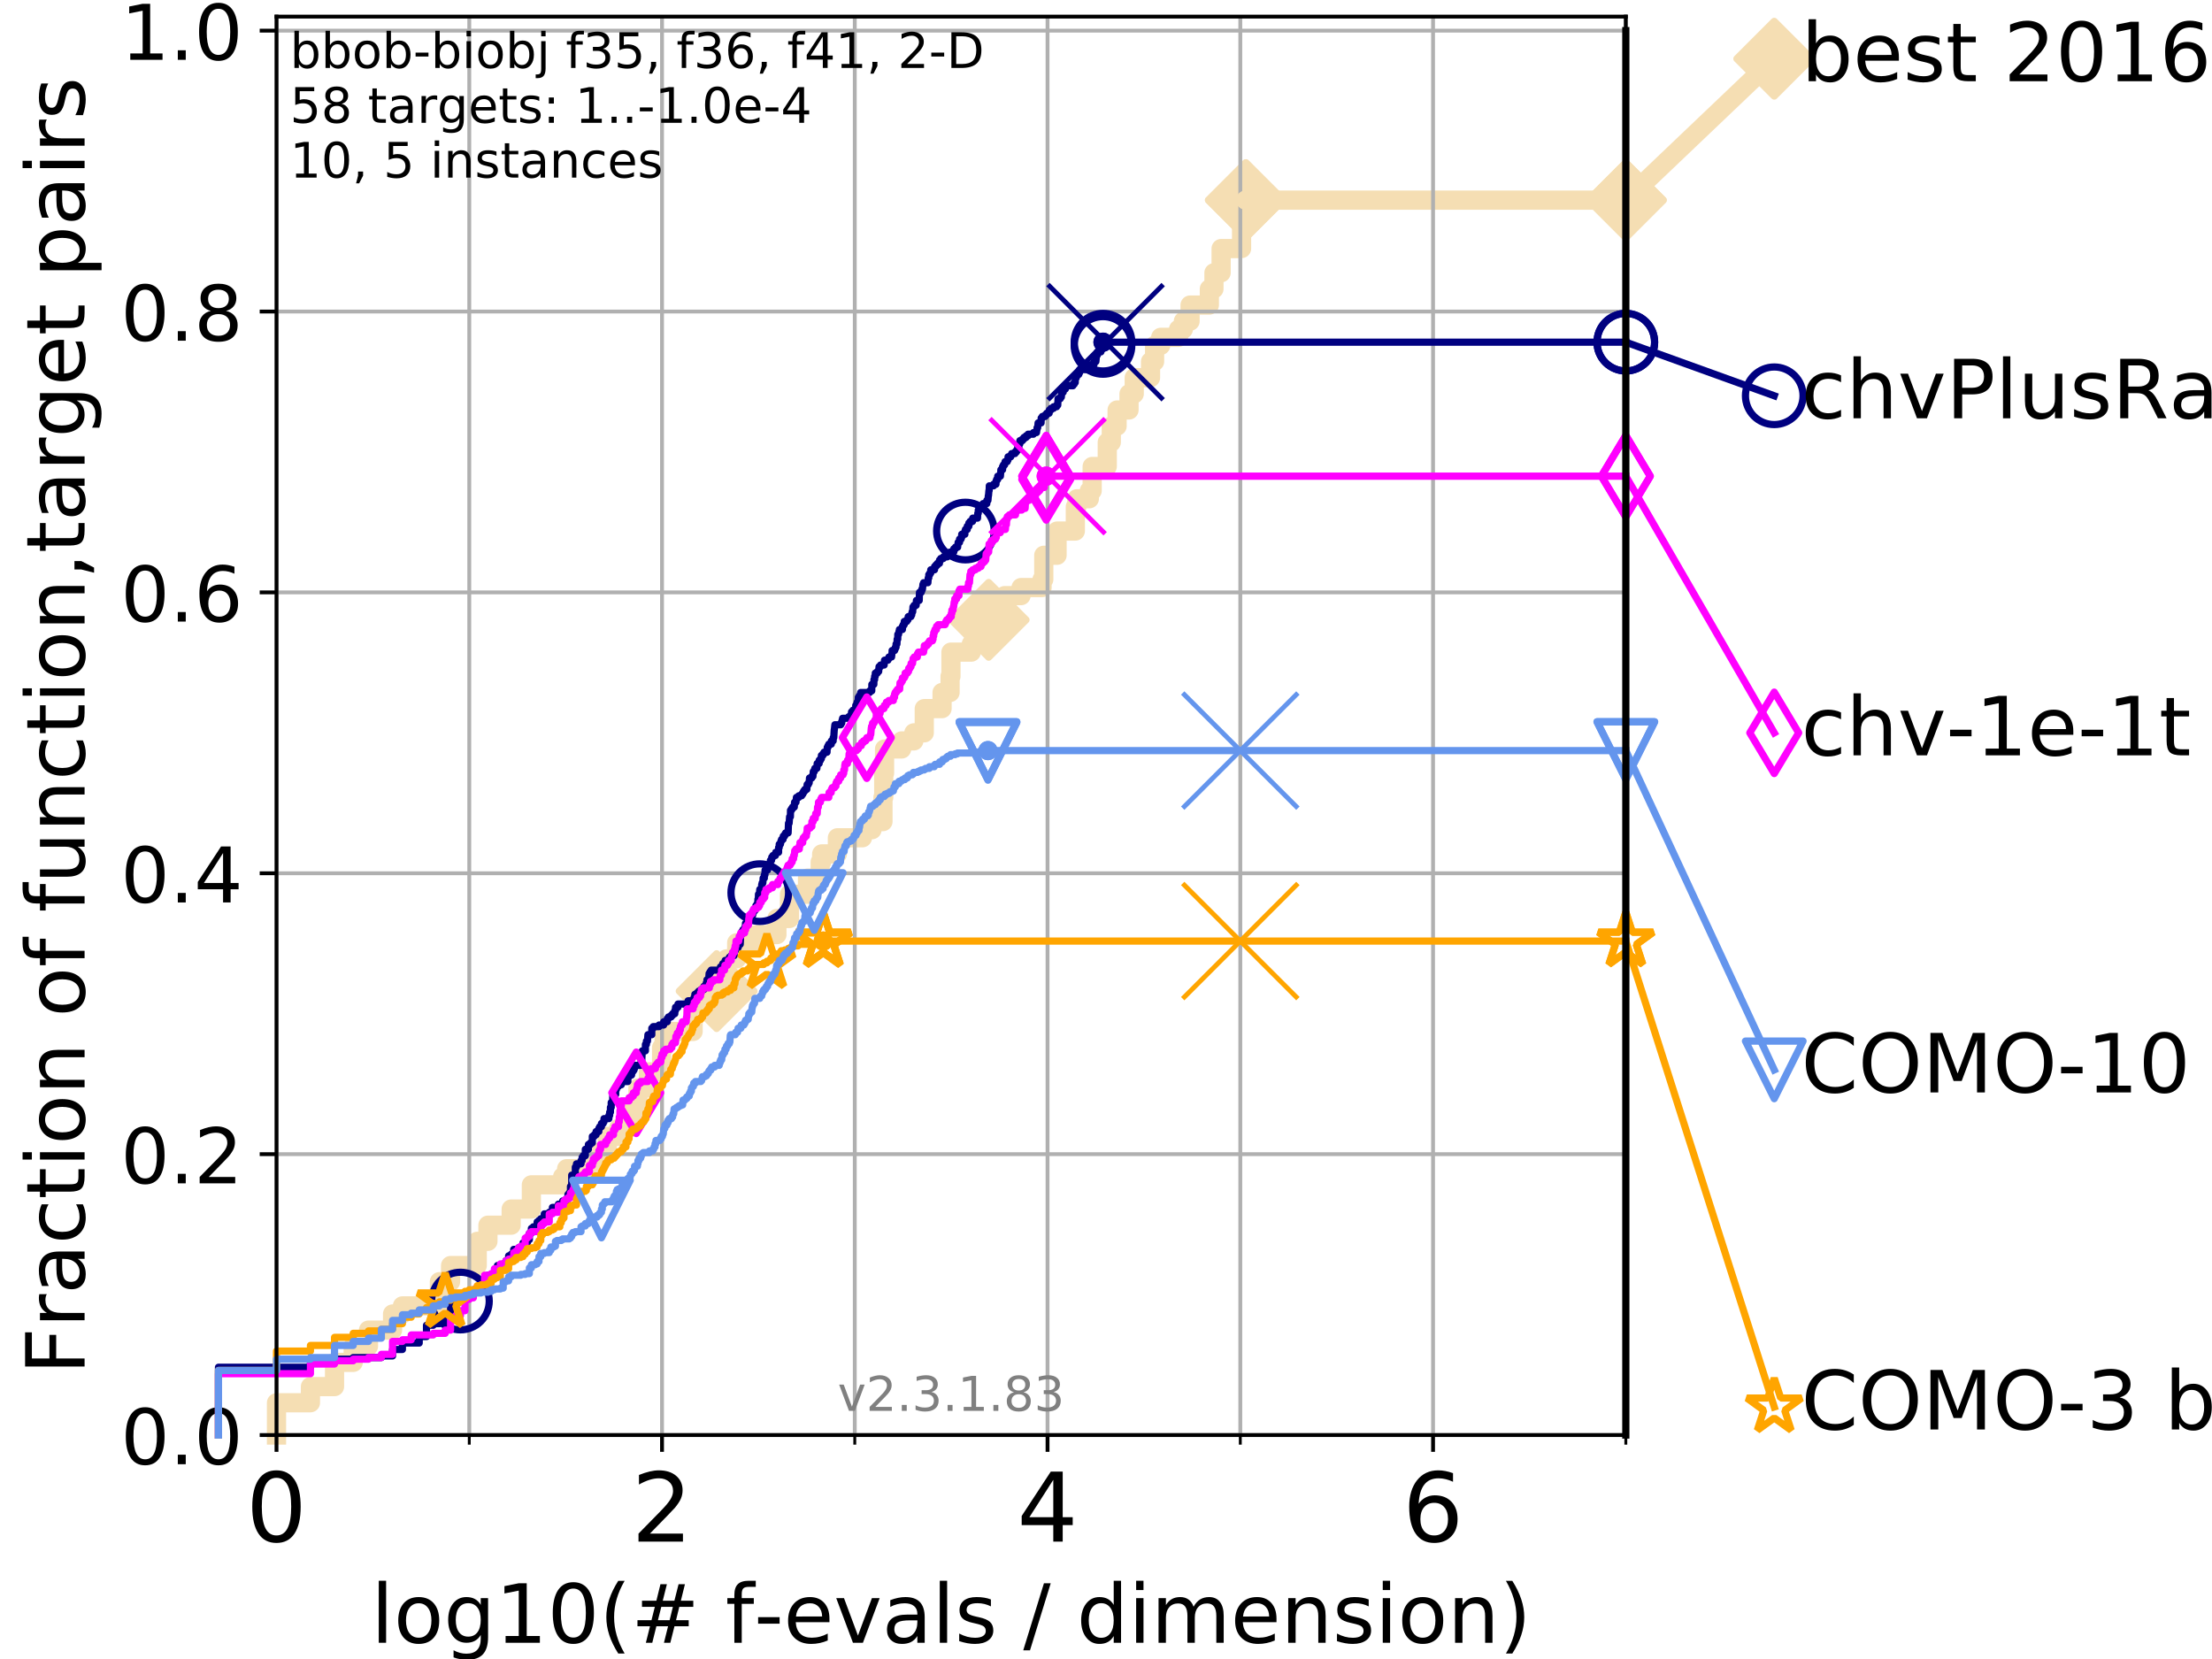 <?xml version="1.0" encoding="utf-8" standalone="no"?>
<!DOCTYPE svg PUBLIC "-//W3C//DTD SVG 1.1//EN"
  "http://www.w3.org/Graphics/SVG/1.1/DTD/svg11.dtd">
<!-- Created with matplotlib (https://matplotlib.org/) -->
<svg height="345.6pt" version="1.1" viewBox="0 0 460.8 345.6" width="460.8pt" xmlns="http://www.w3.org/2000/svg" xmlns:xlink="http://www.w3.org/1999/xlink">
 <defs>
  <style type="text/css">
*{stroke-linecap:butt;stroke-linejoin:round;}
  </style>
 </defs>
 <g id="figure_1">
  <g id="patch_1">
   <path d="M 0 345.6 
L 460.8 345.6 
L 460.8 0 
L 0 0 
z
" style="fill:#ffffff;"/>
  </g>
  <g id="axes_1">
   <g id="patch_2">
    <path d="M 57.6 298.944 
L 338.688 298.944 
L 338.688 3.456 
L 57.6 3.456 
z
" style="fill:#ffffff;"/>
   </g>
   <g id="line2d_1">
    <path d="M 57.6 298.944 
L 57.6 292.218 
L 64.671 292.218 
L 64.671 288.856 
L 69.688 288.856 
L 69.688 283.811 
L 73.579 283.811 
L 73.579 280.449 
L 76.759 280.449 
L 76.759 277.086 
L 81.776 277.086 
L 81.776 273.723 
L 83.83 273.723 
L 83.83 272.042 
L 91.535 272.042 
L 91.535 266.998 
L 93.864 266.998 
L 93.864 263.635 
L 99.418 263.635 
L 99.418 258.591 
L 101.647 258.591 
L 101.647 255.228 
L 106.489 255.228 
L 106.489 251.865 
L 110.694 251.865 
L 110.694 246.821 
L 117.203 246.821 
L 117.203 245.139 
L 118.04 245.139 
L 118.04 243.458 
L 123.791 243.458 
L 123.791 240.095 
L 126.507 240.095 
L 126.507 236.732 
L 128.856 236.732 
L 128.856 235.051 
L 130.927 235.051 
L 130.927 231.688 
L 132.894 231.688 
L 132.894 226.644 
L 135.077 226.644 
L 135.077 223.281 
L 137.823 223.281 
L 137.823 218.237 
L 138.341 218.237 
L 138.341 214.874 
L 144.391 214.874 
L 144.391 209.83 
L 144.511 209.83 
L 144.511 206.467 
L 149.287 206.467 
L 149.287 203.105 
L 151.381 203.105 
L 151.381 199.742 
L 153.467 199.742 
L 153.467 196.379 
L 157.614 196.379 
L 157.614 194.698 
L 161.845 194.698 
L 161.845 191.335 
L 164.467 191.335 
L 164.467 186.291 
L 168.217 186.291 
L 168.217 182.928 
L 170.86 182.928 
L 170.86 179.565 
L 171.173 179.565 
L 171.173 177.884 
L 174.445 177.884 
L 174.445 174.521 
L 179.665 174.521 
L 179.665 172.84 
L 181.662 172.84 
L 181.662 171.158 
L 183.94 171.158 
L 183.94 166.114 
L 184.095 166.114 
L 184.095 161.07 
L 184.267 161.07 
L 184.267 156.026 
L 187.831 156.026 
L 187.831 154.344 
L 190.371 154.344 
L 190.371 152.663 
L 192.542 152.663 
L 192.542 147.619 
L 196.248 147.619 
L 196.248 144.256 
L 197.918 144.256 
L 197.918 140.893 
L 198.101 140.893 
L 198.101 135.849 
L 202.34 135.849 
L 202.34 134.167 
L 205.016 134.167 
L 205.016 130.805 
L 205.955 130.805 
L 205.955 129.123 
L 209.296 129.123 
L 209.296 124.079 
L 212.706 124.079 
L 212.706 122.398 
L 217.081 122.398 
L 217.081 120.716 
L 217.437 120.716 
L 217.437 115.672 
L 220.204 115.672 
L 220.204 110.628 
L 224.012 110.628 
L 224.012 105.584 
L 224.335 105.584 
L 224.335 103.902 
L 226.932 103.902 
L 226.932 102.221 
L 227.519 102.221 
L 227.519 97.177 
L 230.662 97.177 
L 230.662 92.133 
L 231.505 92.133 
L 231.505 88.77 
L 232.714 88.77 
L 232.714 85.407 
L 235.195 85.407 
L 235.195 82.044 
L 236.282 82.044 
L 236.282 78.682 
L 239.678 78.682 
L 239.678 75.319 
L 240.523 75.319 
L 240.523 71.956 
L 241.795 71.956 
L 241.795 70.275 
L 245.514 70.275 
L 245.514 68.593 
L 246.512 68.593 
L 246.512 66.912 
L 247.914 66.912 
L 247.914 63.549 
L 251.933 63.549 
L 251.933 60.186 
L 252.888 60.186 
L 252.888 56.823 
L 254.38 56.823 
L 254.38 51.779 
L 258.642 51.779 
L 258.642 46.735 
L 259.533 46.735 
L 259.533 41.691 
L 338.688 41.691 
L 338.688 41.691 
" style="fill:none;stroke:#f5deb3;stroke-linecap:square;stroke-width:4;"/>
   </g>
   <g id="line2d_2">
    <defs>
     <path d="M 0 7.778 
L 7.778 0 
L 0 -7.778 
L -7.778 0 
z
" id="m215c1225f4" style="stroke:#f5deb3;stroke-linejoin:miter;stroke-width:1.5;"/>
    </defs>
    <g>
     <use style="fill:#f5deb3;stroke:#f5deb3;stroke-linejoin:miter;stroke-width:1.5;" x="149.287" xlink:href="#m215c1225f4" y="206.467"/>
     <use style="fill:#f5deb3;stroke:#f5deb3;stroke-linejoin:miter;stroke-width:1.5;" x="205.955" xlink:href="#m215c1225f4" y="129.123"/>
     <use style="fill:#f5deb3;stroke:#f5deb3;stroke-linejoin:miter;stroke-width:1.5;" x="259.533" xlink:href="#m215c1225f4" y="41.691"/>
     <use style="fill:#f5deb3;stroke:#f5deb3;stroke-linejoin:miter;stroke-width:1.5;" x="259.533" xlink:href="#m215c1225f4" y="41.691"/>
     <use style="fill:#f5deb3;stroke:#f5deb3;stroke-linejoin:miter;stroke-width:1.5;" x="338.688" xlink:href="#m215c1225f4" y="41.691"/>
    </g>
   </g>
   <g id="line2d_3">
    <path style="fill:none;stroke:#f5deb3;stroke-linecap:square;stroke-width:4;"/>
    <g/>
   </g>
   <g id="line2d_4">
    <path d="M 338.688 41.691 
L 369.608 12.233 
" style="fill:none;stroke:#f5deb3;stroke-linecap:square;stroke-width:4;"/>
    <g>
     <use style="fill:#f5deb3;stroke:#f5deb3;stroke-linejoin:miter;stroke-width:1.5;" x="338.688" xlink:href="#m215c1225f4" y="41.691"/>
     <use style="fill:#f5deb3;stroke:#f5deb3;stroke-linejoin:miter;stroke-width:1.5;" x="369.608" xlink:href="#m215c1225f4" y="12.233"/>
    </g>
   </g>
   <g id="matplotlib.axis_1">
    <g id="xtick_1">
     <g id="line2d_5">
      <path clip-path="url(#p6a6d5af877)" d="M 57.6 298.944 
L 57.6 3.456 
" style="fill:none;stroke:#b0b0b0;stroke-linecap:square;stroke-width:0.8;"/>
     </g>
     <g id="line2d_6">
      <defs>
       <path d="M 0 0 
L 0 3.5 
" id="m1cf0d9c059" style="stroke:#000000;stroke-width:0.8;"/>
      </defs>
      <g>
       <use style="stroke:#000000;stroke-width:0.8;" x="57.6" xlink:href="#m1cf0d9c059" y="298.944"/>
      </g>
     </g>
     <g id="text_1">
      <!-- 0 -->
      <defs>
       <path d="M 31.781 66.406 
Q 24.172 66.406 20.328 58.906 
Q 16.5 51.422 16.5 36.375 
Q 16.5 21.391 20.328 13.891 
Q 24.172 6.391 31.781 6.391 
Q 39.453 6.391 43.281 13.891 
Q 47.125 21.391 47.125 36.375 
Q 47.125 51.422 43.281 58.906 
Q 39.453 66.406 31.781 66.406 
z
M 31.781 74.219 
Q 44.047 74.219 50.516 64.516 
Q 56.984 54.828 56.984 36.375 
Q 56.984 17.969 50.516 8.266 
Q 44.047 -1.422 31.781 -1.422 
Q 19.531 -1.422 13.062 8.266 
Q 6.594 17.969 6.594 36.375 
Q 6.594 54.828 13.062 64.516 
Q 19.531 74.219 31.781 74.219 
z
" id="DejaVuSans-48"/>
      </defs>
      <g transform="translate(51.237 321.141)scale(0.2 -0.2)">
       <use xlink:href="#DejaVuSans-48"/>
      </g>
     </g>
    </g>
    <g id="xtick_2">
     <g id="line2d_7">
      <path clip-path="url(#p6a6d5af877)" d="M 137.911 298.944 
L 137.911 3.456 
" style="fill:none;stroke:#b0b0b0;stroke-linecap:square;stroke-width:0.8;"/>
     </g>
     <g id="line2d_8">
      <g>
       <use style="stroke:#000000;stroke-width:0.8;" x="137.911" xlink:href="#m1cf0d9c059" y="298.944"/>
      </g>
     </g>
     <g id="text_2">
      <!-- 2 -->
      <defs>
       <path d="M 19.188 8.297 
L 53.609 8.297 
L 53.609 0 
L 7.328 0 
L 7.328 8.297 
Q 12.938 14.109 22.625 23.891 
Q 32.328 33.688 34.812 36.531 
Q 39.547 41.844 41.422 45.531 
Q 43.312 49.219 43.312 52.781 
Q 43.312 58.594 39.234 62.25 
Q 35.156 65.922 28.609 65.922 
Q 23.969 65.922 18.812 64.312 
Q 13.672 62.703 7.812 59.422 
L 7.812 69.391 
Q 13.766 71.781 18.938 73 
Q 24.125 74.219 28.422 74.219 
Q 39.75 74.219 46.484 68.547 
Q 53.219 62.891 53.219 53.422 
Q 53.219 48.922 51.531 44.891 
Q 49.859 40.875 45.406 35.406 
Q 44.188 33.984 37.641 27.219 
Q 31.109 20.453 19.188 8.297 
z
" id="DejaVuSans-50"/>
      </defs>
      <g transform="translate(131.548 321.141)scale(0.2 -0.2)">
       <use xlink:href="#DejaVuSans-50"/>
      </g>
     </g>
    </g>
    <g id="xtick_3">
     <g id="line2d_9">
      <path clip-path="url(#p6a6d5af877)" d="M 218.222 298.944 
L 218.222 3.456 
" style="fill:none;stroke:#b0b0b0;stroke-linecap:square;stroke-width:0.8;"/>
     </g>
     <g id="line2d_10">
      <g>
       <use style="stroke:#000000;stroke-width:0.8;" x="218.222" xlink:href="#m1cf0d9c059" y="298.944"/>
      </g>
     </g>
     <g id="text_3">
      <!-- 4 -->
      <defs>
       <path d="M 37.797 64.312 
L 12.891 25.391 
L 37.797 25.391 
z
M 35.203 72.906 
L 47.609 72.906 
L 47.609 25.391 
L 58.016 25.391 
L 58.016 17.188 
L 47.609 17.188 
L 47.609 0 
L 37.797 0 
L 37.797 17.188 
L 4.891 17.188 
L 4.891 26.703 
z
" id="DejaVuSans-52"/>
      </defs>
      <g transform="translate(211.859 321.141)scale(0.2 -0.2)">
       <use xlink:href="#DejaVuSans-52"/>
      </g>
     </g>
    </g>
    <g id="xtick_4">
     <g id="line2d_11">
      <path clip-path="url(#p6a6d5af877)" d="M 298.533 298.944 
L 298.533 3.456 
" style="fill:none;stroke:#b0b0b0;stroke-linecap:square;stroke-width:0.8;"/>
     </g>
     <g id="line2d_12">
      <g>
       <use style="stroke:#000000;stroke-width:0.8;" x="298.533" xlink:href="#m1cf0d9c059" y="298.944"/>
      </g>
     </g>
     <g id="text_4">
      <!-- 6 -->
      <defs>
       <path d="M 33.016 40.375 
Q 26.375 40.375 22.484 35.828 
Q 18.609 31.297 18.609 23.391 
Q 18.609 15.531 22.484 10.953 
Q 26.375 6.391 33.016 6.391 
Q 39.656 6.391 43.531 10.953 
Q 47.406 15.531 47.406 23.391 
Q 47.406 31.297 43.531 35.828 
Q 39.656 40.375 33.016 40.375 
z
M 52.594 71.297 
L 52.594 62.312 
Q 48.875 64.062 45.094 64.984 
Q 41.312 65.922 37.594 65.922 
Q 27.828 65.922 22.672 59.328 
Q 17.531 52.734 16.797 39.406 
Q 19.672 43.656 24.016 45.922 
Q 28.375 48.188 33.594 48.188 
Q 44.578 48.188 50.953 41.516 
Q 57.328 34.859 57.328 23.391 
Q 57.328 12.156 50.688 5.359 
Q 44.047 -1.422 33.016 -1.422 
Q 20.359 -1.422 13.672 8.266 
Q 6.984 17.969 6.984 36.375 
Q 6.984 53.656 15.188 63.938 
Q 23.391 74.219 37.203 74.219 
Q 40.922 74.219 44.703 73.484 
Q 48.484 72.75 52.594 71.297 
z
" id="DejaVuSans-54"/>
      </defs>
      <g transform="translate(292.17 321.141)scale(0.2 -0.2)">
       <use xlink:href="#DejaVuSans-54"/>
      </g>
     </g>
    </g>
    <g id="xtick_5">
     <g id="line2d_13">
      <path clip-path="url(#p6a6d5af877)" d="M 97.755 298.944 
L 97.755 3.456 
" style="fill:none;stroke:#b0b0b0;stroke-linecap:square;stroke-width:0.8;"/>
     </g>
     <g id="line2d_14">
      <defs>
       <path d="M 0 0 
L 0 2 
" id="m052b25e731" style="stroke:#000000;stroke-width:0.6;"/>
      </defs>
      <g>
       <use style="stroke:#000000;stroke-width:0.6;" x="97.755" xlink:href="#m052b25e731" y="298.944"/>
      </g>
     </g>
    </g>
    <g id="xtick_6">
     <g id="line2d_15">
      <path clip-path="url(#p6a6d5af877)" d="M 178.066 298.944 
L 178.066 3.456 
" style="fill:none;stroke:#b0b0b0;stroke-linecap:square;stroke-width:0.8;"/>
     </g>
     <g id="line2d_16">
      <g>
       <use style="stroke:#000000;stroke-width:0.6;" x="178.066" xlink:href="#m052b25e731" y="298.944"/>
      </g>
     </g>
    </g>
    <g id="xtick_7">
     <g id="line2d_17">
      <path clip-path="url(#p6a6d5af877)" d="M 258.377 298.944 
L 258.377 3.456 
" style="fill:none;stroke:#b0b0b0;stroke-linecap:square;stroke-width:0.8;"/>
     </g>
     <g id="line2d_18">
      <g>
       <use style="stroke:#000000;stroke-width:0.6;" x="258.377" xlink:href="#m052b25e731" y="298.944"/>
      </g>
     </g>
    </g>
    <g id="xtick_8">
     <g id="line2d_19">
      <path clip-path="url(#p6a6d5af877)" d="M 338.688 298.944 
L 338.688 3.456 
" style="fill:none;stroke:#b0b0b0;stroke-linecap:square;stroke-width:0.8;"/>
     </g>
     <g id="line2d_20">
      <g>
       <use style="stroke:#000000;stroke-width:0.6;" x="338.688" xlink:href="#m052b25e731" y="298.944"/>
      </g>
     </g>
    </g>
    <g id="text_5">
     <!-- log10(# f-evals / dimension) -->
     <defs>
      <path d="M 9.422 75.984 
L 18.406 75.984 
L 18.406 0 
L 9.422 0 
z
" id="DejaVuSans-108"/>
      <path d="M 30.609 48.391 
Q 23.391 48.391 19.188 42.75 
Q 14.984 37.109 14.984 27.297 
Q 14.984 17.484 19.156 11.844 
Q 23.344 6.203 30.609 6.203 
Q 37.797 6.203 41.984 11.859 
Q 46.188 17.531 46.188 27.297 
Q 46.188 37.016 41.984 42.703 
Q 37.797 48.391 30.609 48.391 
z
M 30.609 56 
Q 42.328 56 49.016 48.375 
Q 55.719 40.766 55.719 27.297 
Q 55.719 13.875 49.016 6.219 
Q 42.328 -1.422 30.609 -1.422 
Q 18.844 -1.422 12.172 6.219 
Q 5.516 13.875 5.516 27.297 
Q 5.516 40.766 12.172 48.375 
Q 18.844 56 30.609 56 
z
" id="DejaVuSans-111"/>
      <path d="M 45.406 27.984 
Q 45.406 37.75 41.375 43.109 
Q 37.359 48.484 30.078 48.484 
Q 22.859 48.484 18.828 43.109 
Q 14.797 37.75 14.797 27.984 
Q 14.797 18.266 18.828 12.891 
Q 22.859 7.516 30.078 7.516 
Q 37.359 7.516 41.375 12.891 
Q 45.406 18.266 45.406 27.984 
z
M 54.391 6.781 
Q 54.391 -7.172 48.188 -13.984 
Q 42 -20.797 29.203 -20.797 
Q 24.469 -20.797 20.266 -20.094 
Q 16.062 -19.391 12.109 -17.922 
L 12.109 -9.188 
Q 16.062 -11.328 19.922 -12.344 
Q 23.781 -13.375 27.781 -13.375 
Q 36.625 -13.375 41.016 -8.766 
Q 45.406 -4.156 45.406 5.172 
L 45.406 9.625 
Q 42.625 4.781 38.281 2.391 
Q 33.938 0 27.875 0 
Q 17.828 0 11.672 7.656 
Q 5.516 15.328 5.516 27.984 
Q 5.516 40.672 11.672 48.328 
Q 17.828 56 27.875 56 
Q 33.938 56 38.281 53.609 
Q 42.625 51.219 45.406 46.391 
L 45.406 54.688 
L 54.391 54.688 
z
" id="DejaVuSans-103"/>
      <path d="M 12.406 8.297 
L 28.516 8.297 
L 28.516 63.922 
L 10.984 60.406 
L 10.984 69.391 
L 28.422 72.906 
L 38.281 72.906 
L 38.281 8.297 
L 54.391 8.297 
L 54.391 0 
L 12.406 0 
z
" id="DejaVuSans-49"/>
      <path d="M 31 75.875 
Q 24.469 64.656 21.281 53.656 
Q 18.109 42.672 18.109 31.391 
Q 18.109 20.125 21.312 9.062 
Q 24.516 -2 31 -13.188 
L 23.188 -13.188 
Q 15.875 -1.703 12.234 9.375 
Q 8.594 20.453 8.594 31.391 
Q 8.594 42.281 12.203 53.312 
Q 15.828 64.359 23.188 75.875 
z
" id="DejaVuSans-40"/>
      <path d="M 51.125 44 
L 36.922 44 
L 32.812 27.688 
L 47.125 27.688 
z
M 43.797 71.781 
L 38.719 51.516 
L 52.984 51.516 
L 58.109 71.781 
L 65.922 71.781 
L 60.891 51.516 
L 76.125 51.516 
L 76.125 44 
L 58.984 44 
L 54.984 27.688 
L 70.516 27.688 
L 70.516 20.219 
L 53.078 20.219 
L 48 0 
L 40.188 0 
L 45.219 20.219 
L 30.906 20.219 
L 25.875 0 
L 18.016 0 
L 23.094 20.219 
L 7.719 20.219 
L 7.719 27.688 
L 24.906 27.688 
L 29 44 
L 13.281 44 
L 13.281 51.516 
L 30.906 51.516 
L 35.891 71.781 
z
" id="DejaVuSans-35"/>
      <path id="DejaVuSans-32"/>
      <path d="M 37.109 75.984 
L 37.109 68.5 
L 28.516 68.5 
Q 23.688 68.5 21.797 66.547 
Q 19.922 64.594 19.922 59.516 
L 19.922 54.688 
L 34.719 54.688 
L 34.719 47.703 
L 19.922 47.703 
L 19.922 0 
L 10.891 0 
L 10.891 47.703 
L 2.297 47.703 
L 2.297 54.688 
L 10.891 54.688 
L 10.891 58.5 
Q 10.891 67.625 15.141 71.797 
Q 19.391 75.984 28.609 75.984 
z
" id="DejaVuSans-102"/>
      <path d="M 4.891 31.391 
L 31.203 31.391 
L 31.203 23.391 
L 4.891 23.391 
z
" id="DejaVuSans-45"/>
      <path d="M 56.203 29.594 
L 56.203 25.203 
L 14.891 25.203 
Q 15.484 15.922 20.484 11.062 
Q 25.484 6.203 34.422 6.203 
Q 39.594 6.203 44.453 7.469 
Q 49.312 8.734 54.109 11.281 
L 54.109 2.781 
Q 49.266 0.734 44.188 -0.344 
Q 39.109 -1.422 33.891 -1.422 
Q 20.797 -1.422 13.156 6.188 
Q 5.516 13.812 5.516 26.812 
Q 5.516 40.234 12.766 48.109 
Q 20.016 56 32.328 56 
Q 43.359 56 49.781 48.891 
Q 56.203 41.797 56.203 29.594 
z
M 47.219 32.234 
Q 47.125 39.594 43.094 43.984 
Q 39.062 48.391 32.422 48.391 
Q 24.906 48.391 20.391 44.141 
Q 15.875 39.891 15.188 32.172 
z
" id="DejaVuSans-101"/>
      <path d="M 2.984 54.688 
L 12.5 54.688 
L 29.594 8.797 
L 46.688 54.688 
L 56.203 54.688 
L 35.688 0 
L 23.484 0 
z
" id="DejaVuSans-118"/>
      <path d="M 34.281 27.484 
Q 23.391 27.484 19.188 25 
Q 14.984 22.516 14.984 16.5 
Q 14.984 11.719 18.141 8.906 
Q 21.297 6.109 26.703 6.109 
Q 34.188 6.109 38.703 11.406 
Q 43.219 16.703 43.219 25.484 
L 43.219 27.484 
z
M 52.203 31.203 
L 52.203 0 
L 43.219 0 
L 43.219 8.297 
Q 40.141 3.328 35.547 0.953 
Q 30.953 -1.422 24.312 -1.422 
Q 15.922 -1.422 10.953 3.297 
Q 6 8.016 6 15.922 
Q 6 25.141 12.172 29.828 
Q 18.359 34.516 30.609 34.516 
L 43.219 34.516 
L 43.219 35.406 
Q 43.219 41.609 39.141 45 
Q 35.062 48.391 27.688 48.391 
Q 23 48.391 18.547 47.266 
Q 14.109 46.141 10.016 43.891 
L 10.016 52.203 
Q 14.938 54.109 19.578 55.047 
Q 24.219 56 28.609 56 
Q 40.484 56 46.344 49.844 
Q 52.203 43.703 52.203 31.203 
z
" id="DejaVuSans-97"/>
      <path d="M 44.281 53.078 
L 44.281 44.578 
Q 40.484 46.531 36.375 47.5 
Q 32.281 48.484 27.875 48.484 
Q 21.188 48.484 17.844 46.438 
Q 14.5 44.391 14.5 40.281 
Q 14.5 37.156 16.891 35.375 
Q 19.281 33.594 26.516 31.984 
L 29.594 31.297 
Q 39.156 29.25 43.188 25.516 
Q 47.219 21.781 47.219 15.094 
Q 47.219 7.469 41.188 3.016 
Q 35.156 -1.422 24.609 -1.422 
Q 20.219 -1.422 15.453 -0.562 
Q 10.688 0.297 5.422 2 
L 5.422 11.281 
Q 10.406 8.688 15.234 7.391 
Q 20.062 6.109 24.812 6.109 
Q 31.156 6.109 34.562 8.281 
Q 37.984 10.453 37.984 14.406 
Q 37.984 18.062 35.516 20.016 
Q 33.062 21.969 24.703 23.781 
L 21.578 24.516 
Q 13.234 26.266 9.516 29.906 
Q 5.812 33.547 5.812 39.891 
Q 5.812 47.609 11.281 51.797 
Q 16.75 56 26.812 56 
Q 31.781 56 36.172 55.266 
Q 40.578 54.547 44.281 53.078 
z
" id="DejaVuSans-115"/>
      <path d="M 25.391 72.906 
L 33.688 72.906 
L 8.297 -9.281 
L 0 -9.281 
z
" id="DejaVuSans-47"/>
      <path d="M 45.406 46.391 
L 45.406 75.984 
L 54.391 75.984 
L 54.391 0 
L 45.406 0 
L 45.406 8.203 
Q 42.578 3.328 38.25 0.953 
Q 33.938 -1.422 27.875 -1.422 
Q 17.969 -1.422 11.734 6.484 
Q 5.516 14.406 5.516 27.297 
Q 5.516 40.188 11.734 48.094 
Q 17.969 56 27.875 56 
Q 33.938 56 38.25 53.625 
Q 42.578 51.266 45.406 46.391 
z
M 14.797 27.297 
Q 14.797 17.391 18.875 11.75 
Q 22.953 6.109 30.078 6.109 
Q 37.203 6.109 41.297 11.75 
Q 45.406 17.391 45.406 27.297 
Q 45.406 37.203 41.297 42.844 
Q 37.203 48.484 30.078 48.484 
Q 22.953 48.484 18.875 42.844 
Q 14.797 37.203 14.797 27.297 
z
" id="DejaVuSans-100"/>
      <path d="M 9.422 54.688 
L 18.406 54.688 
L 18.406 0 
L 9.422 0 
z
M 9.422 75.984 
L 18.406 75.984 
L 18.406 64.594 
L 9.422 64.594 
z
" id="DejaVuSans-105"/>
      <path d="M 52 44.188 
Q 55.375 50.25 60.062 53.125 
Q 64.75 56 71.094 56 
Q 79.641 56 84.281 50.016 
Q 88.922 44.047 88.922 33.016 
L 88.922 0 
L 79.891 0 
L 79.891 32.719 
Q 79.891 40.578 77.094 44.375 
Q 74.312 48.188 68.609 48.188 
Q 61.625 48.188 57.562 43.547 
Q 53.516 38.922 53.516 30.906 
L 53.516 0 
L 44.484 0 
L 44.484 32.719 
Q 44.484 40.625 41.703 44.406 
Q 38.922 48.188 33.109 48.188 
Q 26.219 48.188 22.156 43.531 
Q 18.109 38.875 18.109 30.906 
L 18.109 0 
L 9.078 0 
L 9.078 54.688 
L 18.109 54.688 
L 18.109 46.188 
Q 21.188 51.219 25.484 53.609 
Q 29.781 56 35.688 56 
Q 41.656 56 45.828 52.969 
Q 50 49.953 52 44.188 
z
" id="DejaVuSans-109"/>
      <path d="M 54.891 33.016 
L 54.891 0 
L 45.906 0 
L 45.906 32.719 
Q 45.906 40.484 42.875 44.328 
Q 39.844 48.188 33.797 48.188 
Q 26.516 48.188 22.312 43.547 
Q 18.109 38.922 18.109 30.906 
L 18.109 0 
L 9.078 0 
L 9.078 54.688 
L 18.109 54.688 
L 18.109 46.188 
Q 21.344 51.125 25.703 53.562 
Q 30.078 56 35.797 56 
Q 45.219 56 50.047 50.172 
Q 54.891 44.344 54.891 33.016 
z
" id="DejaVuSans-110"/>
      <path d="M 8.016 75.875 
L 15.828 75.875 
Q 23.141 64.359 26.781 53.312 
Q 30.422 42.281 30.422 31.391 
Q 30.422 20.453 26.781 9.375 
Q 23.141 -1.703 15.828 -13.188 
L 8.016 -13.188 
Q 14.5 -2 17.703 9.062 
Q 20.906 20.125 20.906 31.391 
Q 20.906 42.672 17.703 53.656 
Q 14.5 64.656 8.016 75.875 
z
" id="DejaVuSans-41"/>
     </defs>
     <g transform="translate(77.303 342.218)scale(0.17 -0.17)">
      <use xlink:href="#DejaVuSans-108"/>
      <use x="27.783" xlink:href="#DejaVuSans-111"/>
      <use x="88.965" xlink:href="#DejaVuSans-103"/>
      <use x="152.441" xlink:href="#DejaVuSans-49"/>
      <use x="216.064" xlink:href="#DejaVuSans-48"/>
      <use x="279.688" xlink:href="#DejaVuSans-40"/>
      <use x="318.701" xlink:href="#DejaVuSans-35"/>
      <use x="402.49" xlink:href="#DejaVuSans-32"/>
      <use x="434.277" xlink:href="#DejaVuSans-102"/>
      <use x="469.404" xlink:href="#DejaVuSans-45"/>
      <use x="505.488" xlink:href="#DejaVuSans-101"/>
      <use x="567.012" xlink:href="#DejaVuSans-118"/>
      <use x="626.191" xlink:href="#DejaVuSans-97"/>
      <use x="687.471" xlink:href="#DejaVuSans-108"/>
      <use x="715.254" xlink:href="#DejaVuSans-115"/>
      <use x="767.354" xlink:href="#DejaVuSans-32"/>
      <use x="799.141" xlink:href="#DejaVuSans-47"/>
      <use x="832.832" xlink:href="#DejaVuSans-32"/>
      <use x="864.619" xlink:href="#DejaVuSans-100"/>
      <use x="928.096" xlink:href="#DejaVuSans-105"/>
      <use x="955.879" xlink:href="#DejaVuSans-109"/>
      <use x="1053.291" xlink:href="#DejaVuSans-101"/>
      <use x="1114.814" xlink:href="#DejaVuSans-110"/>
      <use x="1178.193" xlink:href="#DejaVuSans-115"/>
      <use x="1230.293" xlink:href="#DejaVuSans-105"/>
      <use x="1258.076" xlink:href="#DejaVuSans-111"/>
      <use x="1319.258" xlink:href="#DejaVuSans-110"/>
      <use x="1382.637" xlink:href="#DejaVuSans-41"/>
     </g>
    </g>
   </g>
   <g id="matplotlib.axis_2">
    <g id="ytick_1">
     <g id="line2d_21">
      <path clip-path="url(#p6a6d5af877)" d="M 57.6 298.944 
L 338.688 298.944 
" style="fill:none;stroke:#b0b0b0;stroke-linecap:square;stroke-width:0.8;"/>
     </g>
     <g id="line2d_22">
      <defs>
       <path d="M 0 0 
L -3.5 0 
" id="mb2391ecc22" style="stroke:#000000;stroke-width:0.8;"/>
      </defs>
      <g>
       <use style="stroke:#000000;stroke-width:0.8;" x="57.6" xlink:href="#mb2391ecc22" y="298.944"/>
      </g>
     </g>
     <g id="text_6">
      <!-- 0.0 -->
      <defs>
       <path d="M 10.688 12.406 
L 21 12.406 
L 21 0 
L 10.688 0 
z
" id="DejaVuSans-46"/>
      </defs>
      <g transform="translate(25.155 305.023)scale(0.16 -0.16)">
       <use xlink:href="#DejaVuSans-48"/>
       <use x="63.623" xlink:href="#DejaVuSans-46"/>
       <use x="95.41" xlink:href="#DejaVuSans-48"/>
      </g>
     </g>
    </g>
    <g id="ytick_2">
     <g id="line2d_23">
      <path clip-path="url(#p6a6d5af877)" d="M 57.6 240.432 
L 338.688 240.432 
" style="fill:none;stroke:#b0b0b0;stroke-linecap:square;stroke-width:0.8;"/>
     </g>
     <g id="line2d_24">
      <g>
       <use style="stroke:#000000;stroke-width:0.8;" x="57.6" xlink:href="#mb2391ecc22" y="240.432"/>
      </g>
     </g>
     <g id="text_7">
      <!-- 0.2 -->
      <g transform="translate(25.155 246.51)scale(0.16 -0.16)">
       <use xlink:href="#DejaVuSans-48"/>
       <use x="63.623" xlink:href="#DejaVuSans-46"/>
       <use x="95.41" xlink:href="#DejaVuSans-50"/>
      </g>
     </g>
    </g>
    <g id="ytick_3">
     <g id="line2d_25">
      <path clip-path="url(#p6a6d5af877)" d="M 57.6 181.919 
L 338.688 181.919 
" style="fill:none;stroke:#b0b0b0;stroke-linecap:square;stroke-width:0.8;"/>
     </g>
     <g id="line2d_26">
      <g>
       <use style="stroke:#000000;stroke-width:0.8;" x="57.6" xlink:href="#mb2391ecc22" y="181.919"/>
      </g>
     </g>
     <g id="text_8">
      <!-- 0.4 -->
      <g transform="translate(25.155 187.998)scale(0.16 -0.16)">
       <use xlink:href="#DejaVuSans-48"/>
       <use x="63.623" xlink:href="#DejaVuSans-46"/>
       <use x="95.41" xlink:href="#DejaVuSans-52"/>
      </g>
     </g>
    </g>
    <g id="ytick_4">
     <g id="line2d_27">
      <path clip-path="url(#p6a6d5af877)" d="M 57.6 123.407 
L 338.688 123.407 
" style="fill:none;stroke:#b0b0b0;stroke-linecap:square;stroke-width:0.8;"/>
     </g>
     <g id="line2d_28">
      <g>
       <use style="stroke:#000000;stroke-width:0.8;" x="57.6" xlink:href="#mb2391ecc22" y="123.407"/>
      </g>
     </g>
     <g id="text_9">
      <!-- 0.6 -->
      <g transform="translate(25.155 129.485)scale(0.16 -0.16)">
       <use xlink:href="#DejaVuSans-48"/>
       <use x="63.623" xlink:href="#DejaVuSans-46"/>
       <use x="95.41" xlink:href="#DejaVuSans-54"/>
      </g>
     </g>
    </g>
    <g id="ytick_5">
     <g id="line2d_29">
      <path clip-path="url(#p6a6d5af877)" d="M 57.6 64.894 
L 338.688 64.894 
" style="fill:none;stroke:#b0b0b0;stroke-linecap:square;stroke-width:0.8;"/>
     </g>
     <g id="line2d_30">
      <g>
       <use style="stroke:#000000;stroke-width:0.8;" x="57.6" xlink:href="#mb2391ecc22" y="64.894"/>
      </g>
     </g>
     <g id="text_10">
      <!-- 0.8 -->
      <defs>
       <path d="M 31.781 34.625 
Q 24.75 34.625 20.719 30.859 
Q 16.703 27.094 16.703 20.516 
Q 16.703 13.922 20.719 10.156 
Q 24.75 6.391 31.781 6.391 
Q 38.812 6.391 42.859 10.172 
Q 46.922 13.969 46.922 20.516 
Q 46.922 27.094 42.891 30.859 
Q 38.875 34.625 31.781 34.625 
z
M 21.922 38.812 
Q 15.578 40.375 12.031 44.719 
Q 8.5 49.078 8.5 55.328 
Q 8.5 64.062 14.719 69.141 
Q 20.953 74.219 31.781 74.219 
Q 42.672 74.219 48.875 69.141 
Q 55.078 64.062 55.078 55.328 
Q 55.078 49.078 51.531 44.719 
Q 48 40.375 41.703 38.812 
Q 48.828 37.156 52.797 32.312 
Q 56.781 27.484 56.781 20.516 
Q 56.781 9.906 50.312 4.234 
Q 43.844 -1.422 31.781 -1.422 
Q 19.734 -1.422 13.25 4.234 
Q 6.781 9.906 6.781 20.516 
Q 6.781 27.484 10.781 32.312 
Q 14.797 37.156 21.922 38.812 
z
M 18.312 54.391 
Q 18.312 48.734 21.844 45.562 
Q 25.391 42.391 31.781 42.391 
Q 38.141 42.391 41.719 45.562 
Q 45.312 48.734 45.312 54.391 
Q 45.312 60.062 41.719 63.234 
Q 38.141 66.406 31.781 66.406 
Q 25.391 66.406 21.844 63.234 
Q 18.312 60.062 18.312 54.391 
z
" id="DejaVuSans-56"/>
      </defs>
      <g transform="translate(25.155 70.973)scale(0.16 -0.16)">
       <use xlink:href="#DejaVuSans-48"/>
       <use x="63.623" xlink:href="#DejaVuSans-46"/>
       <use x="95.41" xlink:href="#DejaVuSans-56"/>
      </g>
     </g>
    </g>
    <g id="ytick_6">
     <g id="line2d_31">
      <path clip-path="url(#p6a6d5af877)" d="M 57.6 6.382 
L 338.688 6.382 
" style="fill:none;stroke:#b0b0b0;stroke-linecap:square;stroke-width:0.8;"/>
     </g>
     <g id="line2d_32">
      <g>
       <use style="stroke:#000000;stroke-width:0.8;" x="57.6" xlink:href="#mb2391ecc22" y="6.382"/>
      </g>
     </g>
     <g id="text_11">
      <!-- 1.0 -->
      <g transform="translate(25.155 12.46)scale(0.16 -0.16)">
       <use xlink:href="#DejaVuSans-49"/>
       <use x="63.623" xlink:href="#DejaVuSans-46"/>
       <use x="95.41" xlink:href="#DejaVuSans-48"/>
      </g>
     </g>
    </g>
    <g id="text_12">
     <!-- Fraction of function,target pairs -->
     <defs>
      <path d="M 9.812 72.906 
L 51.703 72.906 
L 51.703 64.594 
L 19.672 64.594 
L 19.672 43.109 
L 48.578 43.109 
L 48.578 34.812 
L 19.672 34.812 
L 19.672 0 
L 9.812 0 
z
" id="DejaVuSans-70"/>
      <path d="M 41.109 46.297 
Q 39.594 47.172 37.812 47.578 
Q 36.031 48 33.891 48 
Q 26.266 48 22.188 43.047 
Q 18.109 38.094 18.109 28.812 
L 18.109 0 
L 9.078 0 
L 9.078 54.688 
L 18.109 54.688 
L 18.109 46.188 
Q 20.953 51.172 25.484 53.578 
Q 30.031 56 36.531 56 
Q 37.453 56 38.578 55.875 
Q 39.703 55.766 41.062 55.516 
z
" id="DejaVuSans-114"/>
      <path d="M 48.781 52.594 
L 48.781 44.188 
Q 44.969 46.297 41.141 47.344 
Q 37.312 48.391 33.406 48.391 
Q 24.656 48.391 19.812 42.844 
Q 14.984 37.312 14.984 27.297 
Q 14.984 17.281 19.812 11.734 
Q 24.656 6.203 33.406 6.203 
Q 37.312 6.203 41.141 7.25 
Q 44.969 8.297 48.781 10.406 
L 48.781 2.094 
Q 45.016 0.344 40.984 -0.531 
Q 36.969 -1.422 32.422 -1.422 
Q 20.062 -1.422 12.781 6.344 
Q 5.516 14.109 5.516 27.297 
Q 5.516 40.672 12.859 48.328 
Q 20.219 56 33.016 56 
Q 37.156 56 41.109 55.141 
Q 45.062 54.297 48.781 52.594 
z
" id="DejaVuSans-99"/>
      <path d="M 18.312 70.219 
L 18.312 54.688 
L 36.812 54.688 
L 36.812 47.703 
L 18.312 47.703 
L 18.312 18.016 
Q 18.312 11.328 20.141 9.422 
Q 21.969 7.516 27.594 7.516 
L 36.812 7.516 
L 36.812 0 
L 27.594 0 
Q 17.188 0 13.234 3.875 
Q 9.281 7.766 9.281 18.016 
L 9.281 47.703 
L 2.688 47.703 
L 2.688 54.688 
L 9.281 54.688 
L 9.281 70.219 
z
" id="DejaVuSans-116"/>
      <path d="M 8.5 21.578 
L 8.5 54.688 
L 17.484 54.688 
L 17.484 21.922 
Q 17.484 14.156 20.5 10.266 
Q 23.531 6.391 29.594 6.391 
Q 36.859 6.391 41.078 11.031 
Q 45.312 15.672 45.312 23.688 
L 45.312 54.688 
L 54.297 54.688 
L 54.297 0 
L 45.312 0 
L 45.312 8.406 
Q 42.047 3.422 37.719 1 
Q 33.406 -1.422 27.688 -1.422 
Q 18.266 -1.422 13.375 4.438 
Q 8.5 10.297 8.5 21.578 
z
M 31.109 56 
z
" id="DejaVuSans-117"/>
      <path d="M 11.719 12.406 
L 22.016 12.406 
L 22.016 4 
L 14.016 -11.625 
L 7.719 -11.625 
L 11.719 4 
z
" id="DejaVuSans-44"/>
      <path d="M 18.109 8.203 
L 18.109 -20.797 
L 9.078 -20.797 
L 9.078 54.688 
L 18.109 54.688 
L 18.109 46.391 
Q 20.953 51.266 25.266 53.625 
Q 29.594 56 35.594 56 
Q 45.562 56 51.781 48.094 
Q 58.016 40.188 58.016 27.297 
Q 58.016 14.406 51.781 6.484 
Q 45.562 -1.422 35.594 -1.422 
Q 29.594 -1.422 25.266 0.953 
Q 20.953 3.328 18.109 8.203 
z
M 48.688 27.297 
Q 48.688 37.203 44.609 42.844 
Q 40.531 48.484 33.406 48.484 
Q 26.266 48.484 22.188 42.844 
Q 18.109 37.203 18.109 27.297 
Q 18.109 17.391 22.188 11.75 
Q 26.266 6.109 33.406 6.109 
Q 40.531 6.109 44.609 11.75 
Q 48.688 17.391 48.688 27.297 
z
" id="DejaVuSans-112"/>
     </defs>
     <g transform="translate(17.62 286.339)rotate(-90)scale(0.17 -0.17)">
      <use xlink:href="#DejaVuSans-70"/>
      <use x="57.41" xlink:href="#DejaVuSans-114"/>
      <use x="98.523" xlink:href="#DejaVuSans-97"/>
      <use x="159.803" xlink:href="#DejaVuSans-99"/>
      <use x="214.783" xlink:href="#DejaVuSans-116"/>
      <use x="253.992" xlink:href="#DejaVuSans-105"/>
      <use x="281.775" xlink:href="#DejaVuSans-111"/>
      <use x="342.957" xlink:href="#DejaVuSans-110"/>
      <use x="406.336" xlink:href="#DejaVuSans-32"/>
      <use x="438.123" xlink:href="#DejaVuSans-111"/>
      <use x="499.305" xlink:href="#DejaVuSans-102"/>
      <use x="534.51" xlink:href="#DejaVuSans-32"/>
      <use x="566.297" xlink:href="#DejaVuSans-102"/>
      <use x="601.502" xlink:href="#DejaVuSans-117"/>
      <use x="664.881" xlink:href="#DejaVuSans-110"/>
      <use x="728.26" xlink:href="#DejaVuSans-99"/>
      <use x="783.24" xlink:href="#DejaVuSans-116"/>
      <use x="822.449" xlink:href="#DejaVuSans-105"/>
      <use x="850.232" xlink:href="#DejaVuSans-111"/>
      <use x="911.414" xlink:href="#DejaVuSans-110"/>
      <use x="974.793" xlink:href="#DejaVuSans-44"/>
      <use x="1006.58" xlink:href="#DejaVuSans-116"/>
      <use x="1045.789" xlink:href="#DejaVuSans-97"/>
      <use x="1107.068" xlink:href="#DejaVuSans-114"/>
      <use x="1148.166" xlink:href="#DejaVuSans-103"/>
      <use x="1211.643" xlink:href="#DejaVuSans-101"/>
      <use x="1273.166" xlink:href="#DejaVuSans-116"/>
      <use x="1312.375" xlink:href="#DejaVuSans-32"/>
      <use x="1344.162" xlink:href="#DejaVuSans-112"/>
      <use x="1407.639" xlink:href="#DejaVuSans-97"/>
      <use x="1468.918" xlink:href="#DejaVuSans-105"/>
      <use x="1496.701" xlink:href="#DejaVuSans-114"/>
      <use x="1537.814" xlink:href="#DejaVuSans-115"/>
     </g>
    </g>
   </g>
   <g id="line2d_33">
    <defs>
     <path d="M 0 1.5 
C 0.398 1.5 0.779 1.342 1.061 1.061 
C 1.342 0.779 1.5 0.398 1.5 0 
C 1.5 -0.398 1.342 -0.779 1.061 -1.061 
C 0.779 -1.342 0.398 -1.5 0 -1.5 
C -0.398 -1.5 -0.779 -1.342 -1.061 -1.061 
C -1.342 -0.779 -1.5 -0.398 -1.5 0 
C -1.5 0.398 -1.342 0.779 -1.061 1.061 
C -0.779 1.342 -0.398 1.5 0 1.5 
z
" id="m81a2721491" style="stroke:#f5deb3;"/>
    </defs>
    <g>
     <use style="fill:#f5deb3;stroke:#f5deb3;" x="259.533" xlink:href="#m81a2721491" y="41.691"/>
     <use style="fill:#f5deb3;stroke:#f5deb3;" x="259.533" xlink:href="#m81a2721491" y="41.691"/>
    </g>
   </g>
   <g id="line2d_34">
    <defs>
     <path d="M 0 1.5 
C 0.398 1.5 0.779 1.342 1.061 1.061 
C 1.342 0.779 1.5 0.398 1.5 0 
C 1.5 -0.398 1.342 -0.779 1.061 -1.061 
C 0.779 -1.342 0.398 -1.5 0 -1.5 
C -0.398 -1.5 -0.779 -1.342 -1.061 -1.061 
C -1.342 -0.779 -1.5 -0.398 -1.5 0 
C -1.5 0.398 -1.342 0.779 -1.061 1.061 
C -0.779 1.342 -0.398 1.5 0 1.5 
z
" id="m19e9a63161" style="stroke:#000080;"/>
    </defs>
    <g>
     <use style="fill:#000080;stroke:#000080;" x="229.775" xlink:href="#m19e9a63161" y="71.283"/>
     <use style="fill:#000080;stroke:#000080;" x="229.775" xlink:href="#m19e9a63161" y="71.283"/>
    </g>
   </g>
   <g id="line2d_35">
    <path d="M 45.512 298.944 
L 45.512 284.82 
L 64.671 284.82 
L 64.671 283.475 
L 69.688 283.475 
L 69.688 283.139 
L 73.579 283.139 
L 73.579 282.803 
L 79.447 282.803 
L 79.447 282.466 
L 81.776 282.466 
L 81.776 281.121 
L 83.83 281.121 
L 83.83 279.776 
L 87.33 279.776 
L 87.33 278.431 
L 88.847 278.431 
L 88.847 276.077 
L 90.243 276.077 
L 90.243 275.741 
L 91.535 275.741 
L 91.535 275.404 
L 92.738 275.404 
L 92.738 274.059 
L 93.864 274.059 
L 93.864 272.042 
L 94.921 272.042 
L 94.921 271.033 
L 95.918 271.033 
L 95.918 270.697 
L 96.861 270.697 
L 96.861 270.024 
L 97.755 270.024 
L 97.755 269.015 
L 98.606 269.015 
L 98.606 268.679 
L 100.935 268.679 
L 100.935 267.67 
L 101.647 267.67 
L 101.647 265.652 
L 102.989 265.652 
L 102.989 264.98 
L 103.623 264.98 
L 103.623 263.635 
L 104.826 263.635 
L 104.826 263.298 
L 105.398 263.298 
L 105.398 262.626 
L 105.952 262.626 
L 105.952 261.617 
L 106.489 261.617 
L 106.489 261.281 
L 107.009 261.281 
L 107.009 260.272 
L 108.006 260.272 
L 108.006 259.936 
L 108.949 259.936 
L 108.949 258.927 
L 109.843 258.927 
L 109.843 258.254 
L 110.274 258.254 
L 110.274 256.909 
L 110.694 256.909 
L 110.694 255.9 
L 111.105 255.9 
L 111.105 255.564 
L 111.897 255.564 
L 111.897 254.555 
L 112.281 254.555 
L 112.281 254.219 
L 112.656 254.219 
L 112.656 253.883 
L 113.383 253.883 
L 113.383 252.874 
L 114.419 252.874 
L 114.419 252.538 
L 115.077 252.538 
L 115.077 251.529 
L 116.323 251.529 
L 116.323 250.856 
L 117.203 250.856 
L 117.203 250.184 
L 118.04 250.184 
L 118.04 249.847 
L 118.31 249.847 
L 118.31 248.838 
L 118.577 248.838 
L 118.577 248.502 
L 118.839 248.502 
L 118.839 247.157 
L 119.097 247.157 
L 119.097 244.803 
L 119.85 244.803 
L 119.85 243.122 
L 120.094 243.122 
L 120.094 242.449 
L 121.037 242.449 
L 121.037 241.777 
L 121.265 241.777 
L 121.265 241.104 
L 121.49 241.104 
L 121.49 240.768 
L 121.931 240.768 
L 121.931 239.423 
L 122.573 239.423 
L 122.573 238.414 
L 122.989 238.414 
L 122.989 238.078 
L 123.394 238.078 
L 123.394 236.732 
L 123.791 236.732 
L 123.791 236.396 
L 124.178 236.396 
L 124.178 235.724 
L 124.744 235.724 
L 124.744 235.051 
L 124.928 235.051 
L 124.928 234.715 
L 125.292 234.715 
L 125.292 234.042 
L 125.648 234.042 
L 125.648 233.706 
L 125.823 233.706 
L 125.823 233.033 
L 126.839 233.033 
L 126.839 232.361 
L 127.003 232.361 
L 127.003 231.688 
L 127.165 231.688 
L 127.165 230.679 
L 127.326 230.679 
L 127.326 229.671 
L 127.643 229.671 
L 127.643 228.325 
L 128.108 228.325 
L 128.108 227.989 
L 128.26 227.989 
L 128.26 226.98 
L 128.411 226.98 
L 128.411 226.308 
L 128.856 226.308 
L 128.856 225.972 
L 129.433 225.972 
L 129.433 225.299 
L 130.796 225.299 
L 130.796 224.29 
L 131.056 224.29 
L 131.056 223.954 
L 131.566 223.954 
L 131.566 223.281 
L 131.815 223.281 
L 131.815 222.945 
L 132.06 222.945 
L 132.06 222.609 
L 132.182 222.609 
L 132.182 221.936 
L 133.466 221.936 
L 133.466 221.6 
L 133.578 221.6 
L 133.578 220.927 
L 133.689 220.927 
L 133.8 218.91 
L 134.45 218.91 
L 134.45 217.565 
L 134.661 217.565 
L 134.661 216.892 
L 134.87 216.892 
L 134.974 215.547 
L 135.78 215.547 
L 135.78 214.202 
L 136.073 214.202 
L 136.073 213.866 
L 137.29 213.866 
L 137.29 213.529 
L 138.256 213.529 
L 138.256 212.857 
L 139.009 212.857 
L 139.009 212.184 
L 139.253 212.184 
L 139.253 211.848 
L 139.809 211.848 
L 139.809 211.512 
L 140.119 211.512 
L 140.119 211.175 
L 140.574 211.175 
L 140.574 210.503 
L 140.723 210.503 
L 140.723 209.83 
L 141.235 209.83 
L 141.235 209.158 
L 143.337 209.158 
L 143.337 208.485 
L 144.57 208.485 
L 144.57 207.813 
L 144.748 207.813 
L 144.748 207.14 
L 145.213 207.14 
L 145.213 206.804 
L 145.554 206.804 
L 145.554 206.467 
L 146.053 206.467 
L 146.053 206.131 
L 146.644 206.131 
L 146.644 205.459 
L 147.113 205.459 
L 147.113 204.786 
L 147.267 204.786 
L 147.267 204.113 
L 147.62 204.113 
L 147.72 202.768 
L 147.918 202.768 
L 147.918 202.432 
L 148.161 202.432 
L 148.161 202.096 
L 150.086 202.096 
L 150.086 201.423 
L 150.472 201.423 
L 150.557 200.751 
L 151.056 200.751 
L 151.056 200.078 
L 151.936 200.078 
L 151.936 199.406 
L 152.322 199.406 
L 152.322 199.069 
L 152.922 199.069 
L 153.032 198.06 
L 153.178 198.06 
L 153.178 197.388 
L 153.785 197.388 
L 153.785 196.715 
L 154.201 196.715 
L 154.304 194.698 
L 154.473 194.698 
L 154.574 194.025 
L 154.774 194.025 
L 154.774 193.689 
L 155.103 193.689 
L 155.2 193.016 
L 155.297 193.016 
L 155.297 192.344 
L 155.867 192.344 
L 155.898 191.335 
L 155.991 191.335 
L 155.991 190.999 
L 156.297 190.999 
L 156.297 190.662 
L 156.806 190.662 
L 156.806 189.99 
L 157.041 189.99 
L 157.041 189.653 
L 157.301 189.653 
L 157.301 189.317 
L 157.472 189.317 
L 157.472 188.645 
L 157.698 188.645 
L 157.698 188.308 
L 157.837 188.308 
L 157.893 187.3 
L 157.976 187.3 
L 158.004 186.291 
L 158.195 186.291 
L 158.277 185.282 
L 158.626 185.282 
L 158.679 184.273 
L 158.758 184.273 
L 158.758 183.937 
L 158.916 183.937 
L 158.968 182.928 
L 159.227 182.928 
L 159.227 182.255 
L 159.355 182.255 
L 159.38 181.246 
L 159.907 181.246 
L 159.907 180.574 
L 160.298 180.574 
L 160.298 179.901 
L 160.466 179.901 
L 160.49 179.229 
L 160.727 179.229 
L 160.774 178.556 
L 161.008 178.556 
L 161.008 178.22 
L 161.533 178.22 
L 161.601 177.547 
L 162.195 177.547 
L 162.195 176.539 
L 162.325 176.539 
L 162.325 175.866 
L 162.581 175.866 
L 162.687 175.193 
L 162.813 175.193 
L 162.813 174.857 
L 163.124 174.857 
L 163.165 174.185 
L 163.449 174.185 
L 163.449 173.848 
L 163.65 173.848 
L 163.65 173.512 
L 164.18 173.512 
L 164.257 171.494 
L 164.391 171.494 
L 164.486 170.149 
L 164.656 170.149 
L 164.675 168.804 
L 164.881 168.804 
L 164.881 168.468 
L 165.102 168.468 
L 165.102 168.132 
L 165.465 168.132 
L 165.519 167.123 
L 165.821 167.123 
L 165.908 166.114 
L 166.392 166.114 
L 166.392 165.778 
L 166.994 165.778 
L 166.994 165.441 
L 167.24 165.441 
L 167.24 165.105 
L 167.417 165.105 
L 167.417 164.769 
L 167.672 164.769 
L 167.672 164.433 
L 168.079 164.433 
L 168.141 163.424 
L 168.4 163.424 
L 168.4 163.087 
L 168.567 163.087 
L 168.627 162.079 
L 169.1 162.079 
L 169.1 161.742 
L 169.346 161.742 
L 169.418 160.733 
L 169.631 160.733 
L 169.631 160.397 
L 169.744 160.397 
L 169.744 160.061 
L 170.174 160.061 
L 170.229 159.052 
L 170.647 159.052 
L 170.647 158.38 
L 170.925 158.38 
L 170.925 158.043 
L 171.108 158.043 
L 171.108 157.371 
L 171.43 157.371 
L 171.43 157.034 
L 171.658 157.034 
L 171.658 156.698 
L 172.289 156.698 
L 172.325 155.689 
L 172.482 155.689 
L 172.482 155.353 
L 172.661 155.353 
L 172.661 155.017 
L 173.177 155.017 
L 173.188 154.344 
L 173.565 154.344 
L 173.565 153.672 
L 173.689 153.672 
L 173.789 151.99 
L 173.811 151.99 
L 173.922 150.981 
L 175.15 150.981 
L 175.15 150.645 
L 175.345 150.645 
L 175.436 149.973 
L 175.527 149.973 
L 175.527 149.636 
L 176.801 149.636 
L 176.801 149.3 
L 177.199 149.3 
L 177.199 148.964 
L 177.336 148.964 
L 177.391 148.291 
L 177.687 148.291 
L 177.687 147.955 
L 178.145 147.955 
L 178.145 147.619 
L 178.266 147.619 
L 178.266 146.946 
L 178.48 146.946 
L 178.556 146.274 
L 178.759 146.274 
L 178.8 145.265 
L 179.008 145.265 
L 179.008 144.928 
L 179.205 144.928 
L 179.295 144.256 
L 181.166 144.256 
L 181.166 143.92 
L 181.605 143.92 
L 181.62 142.574 
L 182.041 142.574 
L 182.055 141.566 
L 182.2 141.566 
L 182.2 140.893 
L 182.337 140.893 
L 182.337 140.221 
L 182.762 140.221 
L 182.762 139.884 
L 183.046 139.884 
L 183.118 138.875 
L 183.429 138.875 
L 183.429 138.539 
L 184.188 138.539 
L 184.261 137.53 
L 184.98 137.53 
L 184.98 137.194 
L 185.19 137.194 
L 185.19 136.858 
L 185.732 136.858 
L 185.838 135.849 
L 185.844 135.849 
L 185.844 135.513 
L 186.366 135.513 
L 186.366 135.176 
L 186.512 135.176 
L 186.512 134.84 
L 186.662 134.84 
L 186.662 134.167 
L 186.847 134.167 
L 186.889 133.159 
L 187.015 133.159 
L 187.03 132.15 
L 187.186 132.15 
L 187.289 131.477 
L 187.361 131.477 
L 187.361 131.141 
L 187.989 131.141 
L 187.989 130.468 
L 188.151 130.468 
L 188.151 130.132 
L 188.37 130.132 
L 188.37 129.46 
L 188.898 129.46 
L 188.898 129.123 
L 189.145 129.123 
L 189.2 128.451 
L 189.766 128.451 
L 189.766 128.114 
L 189.926 128.114 
L 190.01 127.442 
L 190.132 127.442 
L 190.189 126.433 
L 190.418 126.433 
L 190.418 126.097 
L 190.855 126.097 
L 190.905 125.088 
L 191.492 125.088 
L 191.541 123.407 
L 191.899 123.407 
L 191.899 123.07 
L 192.037 123.07 
L 192.037 122.734 
L 192.166 122.734 
L 192.266 121.725 
L 192.405 121.725 
L 192.405 121.389 
L 193.297 121.389 
L 193.37 120.38 
L 193.482 120.38 
L 193.482 119.708 
L 193.693 119.708 
L 193.693 119.371 
L 193.895 119.371 
L 193.895 118.699 
L 194.676 118.699 
L 194.689 118.026 
L 194.97 118.026 
L 194.97 117.69 
L 195.287 117.69 
L 195.287 117.354 
L 195.708 117.354 
L 195.714 116.681 
L 195.972 116.681 
L 195.972 116.345 
L 196.519 116.345 
L 196.519 116.008 
L 197.321 116.008 
L 197.321 115.672 
L 197.839 115.672 
L 197.92 115 
L 198.691 115 
L 198.693 114.327 
L 199.024 114.327 
L 199.024 113.991 
L 199.492 113.991 
L 199.594 112.982 
L 199.891 112.982 
L 199.891 112.309 
L 200.203 112.309 
L 200.203 111.973 
L 200.339 111.973 
L 200.339 111.301 
L 201.005 111.301 
L 201.005 110.628 
L 201.117 110.628 
L 201.117 110.292 
L 201.496 110.292 
L 201.496 109.619 
L 201.834 109.619 
L 201.834 108.947 
L 202.102 108.947 
L 202.102 108.61 
L 202.611 108.61 
L 202.637 107.938 
L 203.637 107.938 
L 203.683 106.929 
L 203.787 106.929 
L 203.787 106.256 
L 204.017 106.256 
L 204.017 105.92 
L 204.619 105.92 
L 204.619 105.248 
L 204.789 105.248 
L 204.789 104.911 
L 205.572 104.911 
L 205.572 104.239 
L 205.808 104.239 
L 205.89 103.23 
L 205.925 103.23 
L 206.008 102.221 
L 206.059 102.221 
L 206.087 101.212 
L 206.976 101.212 
L 206.976 100.876 
L 207.482 100.876 
L 207.49 100.203 
L 207.616 100.203 
L 207.616 99.867 
L 207.845 99.867 
L 207.845 99.195 
L 208.407 99.195 
L 208.5 97.849 
L 208.857 97.849 
L 208.857 97.177 
L 209.028 97.177 
L 209.028 96.841 
L 209.287 96.841 
L 209.373 96.168 
L 209.826 96.168 
L 209.826 95.832 
L 209.994 95.832 
L 209.994 95.159 
L 210.557 95.159 
L 210.557 94.823 
L 210.751 94.823 
L 210.751 94.487 
L 211.449 94.487 
L 211.449 94.15 
L 211.748 94.15 
L 211.748 93.814 
L 212.013 93.814 
L 212.013 93.142 
L 212.255 93.142 
L 212.255 92.469 
L 212.454 92.469 
L 212.454 91.796 
L 212.99 91.796 
L 212.99 91.46 
L 213.303 91.46 
L 213.303 91.124 
L 213.757 91.124 
L 213.757 90.788 
L 214.163 90.788 
L 214.163 90.451 
L 215.28 90.451 
L 215.28 90.115 
L 215.918 90.115 
L 216.01 89.442 
L 216.035 89.442 
L 216.035 89.106 
L 216.168 89.106 
L 216.257 88.097 
L 216.878 88.097 
L 216.896 87.088 
L 217.138 87.088 
L 217.138 86.752 
L 217.743 86.752 
L 217.743 86.416 
L 218.046 86.416 
L 218.046 86.08 
L 218.559 86.08 
L 218.607 85.407 
L 218.932 85.407 
L 218.932 85.071 
L 219.468 85.071 
L 219.468 84.735 
L 220.108 84.735 
L 220.108 84.398 
L 220.353 84.398 
L 220.407 83.053 
L 220.879 83.053 
L 220.879 82.717 
L 221.099 82.717 
L 221.186 81.708 
L 221.479 81.708 
L 221.479 81.035 
L 221.939 81.035 
L 221.939 80.363 
L 223.502 80.363 
L 223.502 80.027 
L 223.778 80.027 
L 223.778 79.69 
L 223.993 79.69 
L 224.008 78.682 
L 224.23 78.682 
L 224.23 78.009 
L 224.733 78.009 
L 224.733 77.673 
L 224.889 77.673 
L 224.889 77 
L 226.486 77 
L 226.486 76.328 
L 226.915 76.328 
L 226.915 75.991 
L 227.885 75.991 
L 227.885 75.319 
L 228.298 75.319 
L 228.392 74.31 
L 228.411 74.31 
L 228.411 73.974 
L 228.607 73.974 
L 228.607 73.301 
L 229.342 73.301 
L 229.342 72.629 
L 229.765 72.629 
L 229.775 71.283 
L 338.688 71.283 
L 338.688 71.283 
" style="fill:none;stroke:#000080;stroke-linecap:square;stroke-width:1.5;"/>
   </g>
   <g id="line2d_36">
    <defs>
     <path d="M 0 6 
C 1.591 6 3.117 5.368 4.243 4.243 
C 5.368 3.117 6 1.591 6 0 
C 6 -1.591 5.368 -3.117 4.243 -4.243 
C 3.117 -5.368 1.591 -6 0 -6 
C -1.591 -6 -3.117 -5.368 -4.243 -4.243 
C -5.368 -3.117 -6 -1.591 -6 0 
C -6 1.591 -5.368 3.117 -4.243 4.243 
C -3.117 5.368 -1.591 6 0 6 
z
" id="m44d58afe92" style="stroke:#000080;stroke-width:1.5;"/>
    </defs>
    <g>
     <use style="fill-opacity:0;stroke:#000080;stroke-width:1.5;" x="95.918" xlink:href="#m44d58afe92" y="271.033"/>
     <use style="fill-opacity:0;stroke:#000080;stroke-width:1.5;" x="158.277" xlink:href="#m44d58afe92" y="185.954"/>
     <use style="fill-opacity:0;stroke:#000080;stroke-width:1.5;" x="201.117" xlink:href="#m44d58afe92" y="110.628"/>
     <use style="fill-opacity:0;stroke:#000080;stroke-width:1.5;" x="229.775" xlink:href="#m44d58afe92" y="71.956"/>
     <use style="fill-opacity:0;stroke:#000080;stroke-width:1.5;" x="229.775" xlink:href="#m44d58afe92" y="71.283"/>
     <use style="fill-opacity:0;stroke:#000080;stroke-width:1.5;" x="338.688" xlink:href="#m44d58afe92" y="71.283"/>
    </g>
   </g>
   <g id="line2d_37">
    <path style="fill:none;stroke:#000080;stroke-linecap:square;stroke-width:1.5;"/>
    <g/>
   </g>
   <g id="line2d_38">
    <path clip-path="url(#p6a6d5af877)" d="M 230.311 71.283 
" style="fill:none;stroke:#000080;stroke-linecap:square;stroke-width:1.5;"/>
    <defs>
     <path d="M -12 12 
L 12 -12 
M -12 -12 
L 12 12 
" id="m47e564fe24" style="stroke:#000080;"/>
    </defs>
    <g clip-path="url(#p6a6d5af877)">
     <use style="fill:#000080;stroke:#000080;" x="230.311" xlink:href="#m47e564fe24" y="71.283"/>
    </g>
   </g>
   <g id="line2d_39">
    <defs>
     <path d="M 0 1.5 
C 0.398 1.5 0.779 1.342 1.061 1.061 
C 1.342 0.779 1.5 0.398 1.5 0 
C 1.5 -0.398 1.342 -0.779 1.061 -1.061 
C 0.779 -1.342 0.398 -1.5 0 -1.5 
C -0.398 -1.5 -0.779 -1.342 -1.061 -1.061 
C -1.342 -0.779 -1.5 -0.398 -1.5 0 
C -1.5 0.398 -1.342 0.779 -1.061 1.061 
C -0.779 1.342 -0.398 1.5 0 1.5 
z
" id="mc557d04093" style="stroke:#ff00ff;"/>
    </defs>
    <g>
     <use style="fill:#ff00ff;stroke:#ff00ff;" x="217.948" xlink:href="#mc557d04093" y="99.195"/>
     <use style="fill:#ff00ff;stroke:#ff00ff;" x="217.948" xlink:href="#mc557d04093" y="99.195"/>
    </g>
   </g>
   <g id="line2d_40">
    <path d="M 45.512 298.944 
L 45.512 286.165 
L 64.671 286.165 
L 64.671 284.148 
L 69.688 284.148 
L 69.688 283.475 
L 73.579 283.475 
L 73.579 283.139 
L 76.759 283.139 
L 76.759 282.803 
L 79.447 282.803 
L 79.447 282.13 
L 81.776 282.13 
L 81.776 279.44 
L 83.83 279.44 
L 83.83 279.104 
L 85.667 279.104 
L 85.667 278.095 
L 90.243 278.095 
L 90.243 277.758 
L 92.738 277.758 
L 92.738 277.086 
L 93.864 277.086 
L 93.864 274.732 
L 94.921 274.732 
L 94.921 274.059 
L 95.918 274.059 
L 95.918 273.051 
L 96.861 273.051 
L 96.861 270.697 
L 97.755 270.697 
L 97.755 270.36 
L 98.606 270.36 
L 98.606 269.015 
L 99.418 269.015 
L 99.418 268.006 
L 100.193 268.006 
L 100.193 267.67 
L 100.935 267.67 
L 100.935 265.652 
L 102.331 265.652 
L 102.331 265.316 
L 102.989 265.316 
L 102.989 264.307 
L 104.235 264.307 
L 104.235 263.298 
L 105.398 263.298 
L 105.398 262.626 
L 105.952 262.626 
L 105.952 262.29 
L 107.009 262.29 
L 107.009 260.945 
L 107.515 260.945 
L 107.515 260.608 
L 108.006 260.608 
L 108.006 259.936 
L 108.484 259.936 
L 108.484 259.599 
L 109.402 259.599 
L 109.402 257.918 
L 109.843 257.918 
L 109.843 257.582 
L 110.274 257.582 
L 110.274 256.909 
L 110.694 256.909 
L 110.694 256.573 
L 112.656 256.573 
L 112.656 255.228 
L 113.023 255.228 
L 113.023 254.892 
L 113.383 254.892 
L 113.383 254.555 
L 114.419 254.555 
L 114.419 252.874 
L 115.077 252.874 
L 115.077 252.538 
L 116.323 252.538 
L 116.323 251.192 
L 117.486 251.192 
L 117.486 250.184 
L 117.765 250.184 
L 117.765 249.847 
L 118.31 249.847 
L 118.31 249.511 
L 118.839 249.511 
L 118.839 248.502 
L 119.352 248.502 
L 119.352 247.83 
L 119.603 247.83 
L 119.603 246.148 
L 120.094 246.148 
L 120.094 245.812 
L 120.572 245.812 
L 120.572 245.139 
L 121.265 245.139 
L 121.265 244.803 
L 121.712 244.803 
L 121.712 244.467 
L 121.931 244.467 
L 121.931 244.131 
L 122.782 244.131 
L 122.782 242.785 
L 123.394 242.785 
L 123.394 242.113 
L 123.594 242.113 
L 123.594 241.44 
L 123.985 241.44 
L 123.985 241.104 
L 124.369 241.104 
L 124.369 240.768 
L 124.744 240.768 
L 124.744 239.759 
L 124.928 239.759 
L 124.928 239.423 
L 125.111 239.423 
L 125.111 238.414 
L 126.168 238.414 
L 126.168 237.741 
L 126.507 237.741 
L 126.507 237.405 
L 126.674 237.405 
L 126.674 237.069 
L 127.003 237.069 
L 127.003 236.396 
L 127.799 236.396 
L 127.799 235.387 
L 128.108 235.387 
L 128.108 234.715 
L 128.856 234.715 
L 128.856 233.706 
L 129.002 233.706 
L 129.002 232.697 
L 129.147 232.697 
L 129.147 231.352 
L 129.291 231.352 
L 129.291 230.343 
L 129.433 230.343 
L 129.433 229.334 
L 131.056 229.334 
L 131.056 228.662 
L 131.566 228.662 
L 131.566 228.325 
L 131.938 228.325 
L 131.938 227.653 
L 132.542 227.653 
L 132.542 226.98 
L 132.66 226.98 
L 132.66 226.644 
L 132.777 226.644 
L 132.777 225.972 
L 133.01 225.972 
L 133.01 225.635 
L 133.466 225.635 
L 133.466 225.299 
L 134.974 225.299 
L 134.974 224.626 
L 135.179 224.626 
L 135.281 223.281 
L 135.582 223.281 
L 135.682 222.609 
L 136.551 222.609 
L 136.551 221.936 
L 136.832 221.936 
L 136.832 221.6 
L 137.108 221.6 
L 137.108 221.264 
L 137.647 221.264 
L 137.736 220.255 
L 137.911 220.255 
L 137.911 219.582 
L 138.256 219.582 
L 138.256 218.91 
L 138.678 218.91 
L 138.678 218.573 
L 139.652 218.573 
L 139.652 218.237 
L 139.965 218.237 
L 139.965 217.565 
L 140.196 217.565 
L 140.196 217.228 
L 140.723 217.228 
L 140.797 215.883 
L 141.09 215.883 
L 141.09 215.211 
L 141.521 215.211 
L 141.521 214.538 
L 141.732 214.538 
L 141.732 213.866 
L 141.872 213.866 
L 141.872 213.529 
L 142.148 213.529 
L 142.148 212.857 
L 142.95 212.857 
L 143.015 211.848 
L 143.08 211.848 
L 143.144 210.166 
L 144.391 210.166 
L 144.391 209.494 
L 144.63 209.494 
L 144.63 208.821 
L 144.924 208.821 
L 144.924 208.485 
L 145.213 208.485 
L 145.213 207.813 
L 145.722 207.813 
L 145.722 207.476 
L 145.943 207.476 
L 145.943 206.804 
L 146.107 206.804 
L 146.107 206.131 
L 146.485 206.131 
L 146.485 205.795 
L 147.77 205.795 
L 147.77 205.122 
L 148.015 205.122 
L 148.015 204.45 
L 148.592 204.45 
L 148.592 204.113 
L 149.955 204.113 
L 150.042 203.105 
L 150.301 203.105 
L 150.301 202.096 
L 150.933 202.096 
L 151.015 201.087 
L 151.542 201.087 
L 151.542 200.751 
L 151.74 200.751 
L 151.74 200.078 
L 152.322 200.078 
L 152.322 199.406 
L 152.436 199.406 
L 152.436 199.069 
L 152.587 199.069 
L 152.587 198.397 
L 152.996 198.397 
L 152.996 197.724 
L 153.142 197.724 
L 153.142 197.052 
L 153.287 197.052 
L 153.323 196.043 
L 153.89 196.043 
L 153.995 195.034 
L 154.304 195.034 
L 154.304 194.361 
L 155.103 194.361 
L 155.103 193.689 
L 155.329 193.689 
L 155.329 193.016 
L 155.616 193.016 
L 155.616 192.68 
L 155.929 192.68 
L 155.991 191.335 
L 156.053 191.335 
L 156.053 190.662 
L 156.388 190.662 
L 156.388 190.326 
L 156.718 190.326 
L 156.718 189.99 
L 156.836 189.99 
L 156.836 189.653 
L 157.012 189.653 
L 157.012 189.317 
L 157.614 189.317 
L 157.614 188.981 
L 158.059 188.981 
L 158.059 188.645 
L 158.25 188.645 
L 158.277 187.972 
L 158.599 187.972 
L 158.679 187.3 
L 159.046 187.3 
L 159.046 186.963 
L 159.304 186.963 
L 159.304 185.954 
L 159.558 185.954 
L 159.558 185.282 
L 160.225 185.282 
L 160.225 184.946 
L 160.915 184.946 
L 160.915 184.273 
L 162.043 184.273 
L 162.043 183.6 
L 162.389 183.6 
L 162.496 182.928 
L 162.771 182.928 
L 162.771 182.592 
L 162.938 182.592 
L 162.938 182.255 
L 163.185 182.255 
L 163.185 181.919 
L 163.348 181.919 
L 163.348 181.583 
L 163.907 181.583 
L 163.907 180.91 
L 164.024 180.91 
L 164.024 180.574 
L 164.16 180.574 
L 164.16 180.238 
L 164.6 180.238 
L 164.6 179.901 
L 164.806 179.901 
L 164.806 179.565 
L 165.029 179.565 
L 165.029 178.893 
L 165.321 178.893 
L 165.339 178.22 
L 165.465 178.22 
L 165.555 177.211 
L 165.803 177.211 
L 165.803 176.875 
L 166.511 176.875 
L 166.511 176.202 
L 166.646 176.202 
L 166.646 175.53 
L 167.223 175.53 
L 167.223 174.857 
L 167.337 174.857 
L 167.337 174.521 
L 167.64 174.521 
L 167.64 174.185 
L 167.97 174.185 
L 168.017 173.512 
L 168.11 173.512 
L 168.156 172.503 
L 168.776 172.503 
L 168.776 172.167 
L 169.129 172.167 
L 169.129 171.158 
L 169.389 171.158 
L 169.403 170.486 
L 169.828 170.486 
L 169.925 169.477 
L 170.242 169.477 
L 170.311 168.132 
L 170.473 168.132 
L 170.5 167.123 
L 170.899 167.123 
L 170.978 166.45 
L 171.16 166.45 
L 171.16 166.114 
L 172.649 166.114 
L 172.709 165.105 
L 173.154 165.105 
L 173.188 164.433 
L 173.349 164.433 
L 173.349 164.096 
L 173.856 164.096 
L 173.856 163.76 
L 174.142 163.76 
L 174.164 163.087 
L 174.316 163.087 
L 174.316 162.751 
L 174.722 162.751 
L 174.722 162.079 
L 175.119 162.079 
L 175.119 161.406 
L 175.628 161.406 
L 175.628 161.07 
L 175.767 161.07 
L 175.767 160.397 
L 175.926 160.397 
L 175.985 159.388 
L 176.054 159.388 
L 176.054 159.052 
L 176.546 159.052 
L 176.546 158.38 
L 176.81 158.38 
L 176.885 157.034 
L 177.327 157.034 
L 177.327 156.698 
L 177.678 156.698 
L 177.678 156.362 
L 178.454 156.362 
L 178.454 156.026 
L 178.809 156.026 
L 178.851 155.353 
L 179.425 155.353 
L 179.489 154.68 
L 179.878 154.68 
L 179.878 154.344 
L 180.344 154.344 
L 180.344 154.008 
L 180.572 154.008 
L 180.572 153.672 
L 181.224 153.672 
L 181.318 152.999 
L 181.398 152.999 
L 181.505 151.654 
L 181.556 151.654 
L 181.556 151.318 
L 181.761 151.318 
L 181.761 150.645 
L 182.076 150.645 
L 182.076 150.309 
L 182.262 150.309 
L 182.262 149.973 
L 182.494 149.973 
L 182.548 148.964 
L 182.608 148.964 
L 182.608 148.627 
L 183.339 148.627 
L 183.339 147.955 
L 183.607 147.955 
L 183.607 147.619 
L 184.145 147.619 
L 184.224 146.946 
L 184.588 146.946 
L 184.654 146.274 
L 185.143 146.274 
L 185.143 145.937 
L 186.104 145.937 
L 186.104 145.265 
L 186.35 145.265 
L 186.35 144.592 
L 186.469 144.592 
L 186.469 144.256 
L 186.715 144.256 
L 186.715 143.92 
L 186.973 143.92 
L 186.973 143.583 
L 187.417 143.583 
L 187.489 142.238 
L 187.766 142.238 
L 187.766 141.902 
L 187.974 141.902 
L 187.974 141.229 
L 188.385 141.229 
L 188.385 140.893 
L 188.553 140.893 
L 188.553 140.221 
L 189.033 140.221 
L 189.033 139.884 
L 189.269 139.884 
L 189.301 139.212 
L 189.574 139.212 
L 189.574 138.875 
L 189.78 138.875 
L 189.798 138.203 
L 190.102 138.203 
L 190.202 137.194 
L 190.453 137.194 
L 190.453 136.858 
L 191.105 136.858 
L 191.117 136.185 
L 191.314 136.185 
L 191.314 135.849 
L 192.405 135.849 
L 192.458 135.176 
L 192.55 135.176 
L 192.55 134.504 
L 193.107 134.504 
L 193.107 134.167 
L 193.424 134.167 
L 193.424 133.831 
L 193.636 133.831 
L 193.636 133.495 
L 194.25 133.495 
L 194.25 133.159 
L 194.371 133.159 
L 194.371 132.486 
L 194.507 132.486 
L 194.507 131.814 
L 194.652 131.814 
L 194.652 131.477 
L 194.773 131.477 
L 194.773 131.141 
L 195.075 131.141 
L 195.105 130.468 
L 195.433 130.468 
L 195.433 130.132 
L 196.885 130.132 
L 196.885 129.796 
L 197.032 129.796 
L 197.032 129.46 
L 197.219 129.46 
L 197.219 129.123 
L 197.616 129.123 
L 197.616 128.787 
L 197.85 128.787 
L 197.85 128.451 
L 198.17 128.451 
L 198.17 127.778 
L 198.291 127.778 
L 198.291 127.106 
L 198.541 127.106 
L 198.589 126.433 
L 198.664 126.433 
L 198.773 125.424 
L 198.898 125.424 
L 198.898 124.752 
L 199.29 124.752 
L 199.29 124.079 
L 199.766 124.079 
L 199.768 123.07 
L 199.946 123.07 
L 199.946 122.734 
L 201.621 122.734 
L 201.646 122.061 
L 201.758 122.061 
L 201.758 121.389 
L 201.957 121.389 
L 202.067 119.708 
L 202.223 119.708 
L 202.229 119.035 
L 202.613 119.035 
L 202.613 118.699 
L 203.205 118.699 
L 203.205 118.362 
L 203.819 118.362 
L 203.819 118.026 
L 204.362 118.026 
L 204.362 117.354 
L 204.733 117.354 
L 204.733 117.017 
L 205.105 117.017 
L 205.105 116.681 
L 205.347 116.681 
L 205.436 115.336 
L 205.685 115.336 
L 205.685 115 
L 205.96 115 
L 206.041 113.318 
L 206.489 113.318 
L 206.489 112.646 
L 206.981 112.646 
L 206.981 112.309 
L 207.382 112.309 
L 207.382 111.973 
L 207.552 111.973 
L 207.659 110.964 
L 208.379 110.964 
L 208.478 110.292 
L 209.444 110.292 
L 209.507 109.283 
L 209.66 109.283 
L 209.711 108.274 
L 209.795 108.274 
L 209.846 107.601 
L 210.241 107.601 
L 210.241 107.265 
L 211.549 107.265 
L 211.549 106.593 
L 211.786 106.593 
L 211.786 106.256 
L 212.849 106.256 
L 212.849 105.92 
L 213.549 105.92 
L 213.629 104.575 
L 213.809 104.575 
L 213.809 104.239 
L 214.371 104.239 
L 214.371 103.902 
L 214.668 103.902 
L 214.668 103.566 
L 214.913 103.566 
L 214.913 103.23 
L 215.735 103.23 
L 215.845 102.557 
L 216.239 102.557 
L 216.239 102.221 
L 216.589 102.221 
L 216.589 101.885 
L 216.815 101.885 
L 216.815 101.548 
L 217.553 101.548 
L 217.566 100.203 
L 217.877 100.203 
L 217.948 99.195 
L 338.688 99.195 
L 338.688 99.195 
" style="fill:none;stroke:#ff00ff;stroke-linecap:square;stroke-width:1.5;"/>
   </g>
   <g id="line2d_41">
    <defs>
     <path d="M 0 8.485 
L 5.091 0 
L 0 -8.485 
L -5.091 0 
z
" id="me331362568" style="stroke:#ff00ff;stroke-linejoin:miter;stroke-width:1.5;"/>
    </defs>
    <g>
     <use style="fill-opacity:0;stroke:#ff00ff;stroke-linejoin:miter;stroke-width:1.5;" x="132.542" xlink:href="#me331362568" y="227.653"/>
     <use style="fill-opacity:0;stroke:#ff00ff;stroke-linejoin:miter;stroke-width:1.5;" x="180.572" xlink:href="#me331362568" y="153.672"/>
     <use style="fill-opacity:0;stroke:#ff00ff;stroke-linejoin:miter;stroke-width:1.5;" x="217.948" xlink:href="#me331362568" y="99.867"/>
     <use style="fill-opacity:0;stroke:#ff00ff;stroke-linejoin:miter;stroke-width:1.5;" x="217.948" xlink:href="#me331362568" y="99.195"/>
     <use style="fill-opacity:0;stroke:#ff00ff;stroke-linejoin:miter;stroke-width:1.5;" x="217.948" xlink:href="#me331362568" y="99.195"/>
     <use style="fill-opacity:0;stroke:#ff00ff;stroke-linejoin:miter;stroke-width:1.5;" x="338.688" xlink:href="#me331362568" y="99.195"/>
    </g>
   </g>
   <g id="line2d_42">
    <path style="fill:none;stroke:#ff00ff;stroke-linecap:square;stroke-width:1.5;"/>
    <g/>
   </g>
   <g id="line2d_43">
    <path clip-path="url(#p6a6d5af877)" d="M 218.224 99.195 
" style="fill:none;stroke:#ff00ff;stroke-linecap:square;stroke-width:1.5;"/>
    <defs>
     <path d="M -12 12 
L 12 -12 
M -12 -12 
L 12 12 
" id="m44db341a12" style="stroke:#ff00ff;"/>
    </defs>
    <g clip-path="url(#p6a6d5af877)">
     <use style="fill:#ff00ff;stroke:#ff00ff;" x="218.224" xlink:href="#m44db341a12" y="99.195"/>
    </g>
   </g>
   <g id="line2d_44">
    <defs>
     <path d="M 0 1.5 
C 0.398 1.5 0.779 1.342 1.061 1.061 
C 1.342 0.779 1.5 0.398 1.5 0 
C 1.5 -0.398 1.342 -0.779 1.061 -1.061 
C 0.779 -1.342 0.398 -1.5 0 -1.5 
C -0.398 -1.5 -0.779 -1.342 -1.061 -1.061 
C -1.342 -0.779 -1.5 -0.398 -1.5 0 
C -1.5 0.398 -1.342 0.779 -1.061 1.061 
C -0.779 1.342 -0.398 1.5 0 1.5 
z
" id="m72374eaf53" style="stroke:#ffa500;"/>
    </defs>
    <g>
     <use style="fill:#ffa500;stroke:#ffa500;" x="171.507" xlink:href="#m72374eaf53" y="196.043"/>
     <use style="fill:#ffa500;stroke:#ffa500;" x="171.507" xlink:href="#m72374eaf53" y="196.043"/>
    </g>
   </g>
   <g id="line2d_45">
    <path d="M 45.512 298.944 
L 45.512 285.493 
L 57.6 285.493 
L 57.6 281.458 
L 64.671 281.458 
L 64.671 280.281 
L 69.688 280.281 
L 69.688 278.599 
L 73.579 278.599 
L 73.579 277.758 
L 76.759 277.758 
L 76.759 277.254 
L 79.447 277.254 
L 79.447 276.918 
L 81.776 276.918 
L 81.776 275.741 
L 83.83 275.741 
L 83.83 274.396 
L 85.667 274.396 
L 85.667 273.723 
L 87.33 273.723 
L 87.33 273.051 
L 88.847 273.051 
L 88.847 272.378 
L 90.243 272.378 
L 90.243 271.537 
L 91.535 271.537 
L 91.535 271.201 
L 92.738 271.201 
L 92.738 270.865 
L 93.864 270.865 
L 93.864 270.528 
L 94.921 270.528 
L 94.921 270.36 
L 95.918 270.36 
L 95.918 270.024 
L 96.861 270.024 
L 96.861 269.015 
L 97.755 269.015 
L 97.755 268.679 
L 99.418 268.679 
L 99.418 267.838 
L 100.193 267.838 
L 100.193 267.67 
L 101.647 267.67 
L 101.647 267.334 
L 102.331 267.334 
L 102.331 266.493 
L 102.989 266.493 
L 102.989 266.157 
L 103.623 266.157 
L 103.623 265.989 
L 104.235 265.989 
L 104.235 264.644 
L 105.398 264.644 
L 105.398 264.307 
L 105.952 264.307 
L 105.952 262.962 
L 106.489 262.962 
L 106.489 262.794 
L 107.009 262.794 
L 107.009 262.458 
L 107.515 262.458 
L 107.515 261.953 
L 108.484 261.953 
L 108.484 261.785 
L 108.949 261.785 
L 108.949 261.281 
L 109.402 261.281 
L 109.402 260.776 
L 109.843 260.776 
L 109.843 260.104 
L 110.694 260.104 
L 110.694 259.936 
L 111.506 259.936 
L 111.506 259.768 
L 111.897 259.768 
L 111.897 259.095 
L 112.281 259.095 
L 112.281 258.422 
L 112.656 258.422 
L 112.656 257.245 
L 113.023 257.245 
L 113.023 256.741 
L 114.08 256.741 
L 114.08 256.573 
L 114.419 256.573 
L 114.419 256.237 
L 115.077 256.237 
L 115.077 256.068 
L 115.397 256.068 
L 115.397 255.732 
L 115.711 255.732 
L 115.711 255.564 
L 116.621 255.564 
L 116.621 254.723 
L 116.914 254.723 
L 116.914 254.051 
L 117.203 254.051 
L 117.203 253.715 
L 117.486 253.715 
L 117.486 252.538 
L 117.765 252.538 
L 117.765 252.369 
L 118.31 252.369 
L 118.31 252.201 
L 118.839 252.201 
L 118.839 251.192 
L 119.352 251.192 
L 119.352 251.024 
L 120.094 251.024 
L 120.094 249.679 
L 120.335 249.679 
L 120.335 249.175 
L 120.572 249.175 
L 120.572 249.007 
L 120.806 249.007 
L 120.806 248.838 
L 121.037 248.838 
L 121.037 248.334 
L 121.265 248.334 
L 121.265 248.166 
L 121.931 248.166 
L 121.931 247.998 
L 122.148 247.998 
L 122.148 247.157 
L 122.573 247.157 
L 122.573 246.821 
L 123.394 246.821 
L 123.394 246.485 
L 123.594 246.485 
L 123.594 245.644 
L 123.791 245.644 
L 123.791 245.476 
L 123.985 245.476 
L 123.985 244.971 
L 125.111 244.971 
L 125.111 244.803 
L 125.292 244.803 
L 125.292 244.131 
L 125.471 244.131 
L 125.471 243.794 
L 125.648 243.794 
L 125.648 243.458 
L 125.823 243.458 
L 125.823 243.122 
L 125.996 243.122 
L 125.996 242.785 
L 126.168 242.785 
L 126.168 242.281 
L 126.507 242.281 
L 126.507 241.945 
L 126.674 241.945 
L 126.674 241.608 
L 127.326 241.608 
L 127.326 241.272 
L 127.954 241.272 
L 127.954 240.936 
L 128.26 240.936 
L 128.26 240.6 
L 128.561 240.6 
L 128.561 240.263 
L 128.856 240.263 
L 128.856 239.927 
L 129.433 239.927 
L 129.433 239.591 
L 129.574 239.591 
L 129.574 239.423 
L 129.853 239.423 
L 129.853 238.918 
L 130.398 238.918 
L 130.398 237.909 
L 130.796 237.909 
L 130.796 237.405 
L 130.927 237.405 
L 130.927 237.237 
L 131.056 237.237 
L 131.056 236.228 
L 131.313 236.228 
L 131.313 236.06 
L 131.44 236.06 
L 131.44 235.724 
L 131.566 235.724 
L 131.566 235.555 
L 131.815 235.555 
L 131.815 235.219 
L 132.423 235.219 
L 132.423 235.051 
L 132.66 235.051 
L 132.66 234.883 
L 132.894 234.883 
L 132.894 234.547 
L 133.466 234.547 
L 133.466 234.042 
L 133.689 234.042 
L 133.8 233.706 
L 134.128 233.706 
L 134.236 233.37 
L 134.343 233.37 
L 134.343 233.033 
L 134.556 233.033 
L 134.556 231.856 
L 134.87 231.856 
L 134.974 231.016 
L 135.179 231.016 
L 135.281 229.671 
L 135.482 229.671 
L 135.482 229.502 
L 135.976 229.502 
L 135.976 228.83 
L 136.17 228.83 
L 136.17 228.325 
L 136.645 228.325 
L 136.645 228.157 
L 136.832 228.157 
L 136.924 226.98 
L 137.016 226.98 
L 137.016 226.644 
L 137.559 226.644 
L 137.647 226.14 
L 137.998 226.14 
L 138.084 225.467 
L 138.171 225.467 
L 138.256 224.963 
L 138.511 224.963 
L 138.511 224.795 
L 138.845 224.795 
L 138.927 223.954 
L 139.091 223.954 
L 139.091 223.786 
L 139.652 223.786 
L 139.731 222.777 
L 139.887 222.777 
L 139.887 222.609 
L 140.042 222.609 
L 140.119 222.104 
L 140.196 222.104 
L 140.272 221.6 
L 140.424 221.6 
L 140.424 221.264 
L 140.574 221.264 
L 140.649 220.759 
L 140.723 220.759 
L 140.797 220.087 
L 141.018 220.087 
L 141.018 219.919 
L 141.379 219.919 
L 141.379 219.582 
L 141.662 219.582 
L 141.732 219.078 
L 142.079 219.078 
L 142.079 218.405 
L 142.216 218.405 
L 142.216 218.069 
L 142.419 218.069 
L 142.419 217.733 
L 142.553 217.733 
L 142.553 217.396 
L 142.686 217.396 
L 142.753 216.556 
L 143.015 216.556 
L 143.015 216.219 
L 143.273 216.219 
L 143.337 215.883 
L 143.464 215.883 
L 143.464 215.547 
L 143.654 215.547 
L 143.716 215.211 
L 144.026 215.211 
L 144.026 214.874 
L 144.148 214.874 
L 144.209 214.37 
L 144.33 214.37 
L 144.33 213.697 
L 144.511 213.697 
L 144.511 213.529 
L 144.748 213.529 
L 144.748 213.193 
L 145.098 213.193 
L 145.098 212.857 
L 145.27 212.857 
L 145.327 212.352 
L 145.998 212.352 
L 145.998 212.016 
L 146.216 212.016 
L 146.216 211.848 
L 146.378 211.848 
L 146.431 211.007 
L 147.062 211.007 
L 147.062 210.839 
L 147.216 210.839 
L 147.216 210.503 
L 147.47 210.503 
L 147.47 210.166 
L 147.77 210.166 
L 147.77 209.494 
L 147.967 209.494 
L 147.967 209.326 
L 148.497 209.326 
L 148.497 208.989 
L 148.827 208.989 
L 148.827 208.653 
L 148.966 208.653 
L 149.012 207.813 
L 149.15 207.813 
L 149.241 207.476 
L 149.557 207.476 
L 149.557 207.308 
L 150.344 207.308 
L 150.344 207.14 
L 150.641 207.14 
L 150.641 206.804 
L 150.933 206.804 
L 150.933 206.636 
L 151.582 206.636 
L 151.582 206.299 
L 152.207 206.299 
L 152.246 205.795 
L 152.885 205.795 
L 152.885 204.954 
L 153.106 204.954 
L 153.178 203.945 
L 153.251 203.945 
L 153.251 203.777 
L 153.431 203.777 
L 153.431 203.441 
L 153.644 203.441 
L 153.644 203.105 
L 153.855 203.105 
L 153.855 202.936 
L 154.338 202.936 
L 154.372 202.6 
L 154.774 202.6 
L 154.774 202.264 
L 155.742 202.264 
L 155.742 201.928 
L 156.114 201.928 
L 156.114 201.591 
L 156.328 201.591 
L 156.328 201.255 
L 157.243 201.255 
L 157.243 200.919 
L 159.098 200.919 
L 159.098 200.583 
L 159.758 200.583 
L 159.758 200.246 
L 160.201 200.246 
L 160.201 200.078 
L 160.561 200.078 
L 160.585 199.574 
L 161.1 199.574 
L 161.1 199.406 
L 161.645 199.406 
L 161.645 199.069 
L 162.454 199.069 
L 162.454 198.901 
L 162.602 198.901 
L 162.623 198.229 
L 162.75 198.229 
L 162.75 198.06 
L 163.449 198.06 
L 163.449 197.892 
L 164.238 197.892 
L 164.238 197.556 
L 164.843 197.556 
L 164.843 197.22 
L 164.992 197.22 
L 164.992 197.052 
L 166.238 197.052 
L 166.238 196.883 
L 166.409 196.883 
L 166.409 196.715 
L 170.078 196.715 
L 170.078 196.379 
L 171.264 196.379 
L 171.264 196.211 
L 171.507 196.211 
L 171.507 196.043 
L 338.688 196.043 
L 338.688 196.043 
" style="fill:none;stroke:#ffa500;stroke-linecap:square;stroke-width:1.5;"/>
   </g>
   <g id="line2d_46">
    <defs>
     <path d="M 0 -6 
L -1.347 -1.854 
L -5.706 -1.854 
L -2.18 0.708 
L -3.527 4.854 
L -0 2.292 
L 3.527 4.854 
L 2.18 0.708 
L 5.706 -1.854 
L 1.347 -1.854 
z
" id="m0e4b40d900" style="stroke:#ffa500;stroke-linejoin:bevel;stroke-width:1.5;"/>
    </defs>
    <g>
     <use style="fill-opacity:0;stroke:#ffa500;stroke-linejoin:bevel;stroke-width:1.5;" x="92.738" xlink:href="#m0e4b40d900" y="271.201"/>
     <use style="fill-opacity:0;stroke:#ffa500;stroke-linejoin:bevel;stroke-width:1.5;" x="159.758" xlink:href="#m0e4b40d900" y="200.583"/>
     <use style="fill-opacity:0;stroke:#ffa500;stroke-linejoin:bevel;stroke-width:1.5;" x="171.507" xlink:href="#m0e4b40d900" y="196.211"/>
     <use style="fill-opacity:0;stroke:#ffa500;stroke-linejoin:bevel;stroke-width:1.5;" x="171.507" xlink:href="#m0e4b40d900" y="196.043"/>
     <use style="fill-opacity:0;stroke:#ffa500;stroke-linejoin:bevel;stroke-width:1.5;" x="171.507" xlink:href="#m0e4b40d900" y="196.043"/>
     <use style="fill-opacity:0;stroke:#ffa500;stroke-linejoin:bevel;stroke-width:1.5;" x="338.688" xlink:href="#m0e4b40d900" y="196.043"/>
    </g>
   </g>
   <g id="line2d_47">
    <path style="fill:none;stroke:#ffa500;stroke-linecap:square;stroke-width:1.5;"/>
    <g/>
   </g>
   <g id="line2d_48">
    <path clip-path="url(#p6a6d5af877)" d="M 258.377 196.043 
" style="fill:none;stroke:#ffa500;stroke-linecap:square;stroke-width:1.5;"/>
    <defs>
     <path d="M -12 12 
L 12 -12 
M -12 -12 
L 12 12 
" id="m3e99ab2ac0" style="stroke:#ffa500;"/>
    </defs>
    <g clip-path="url(#p6a6d5af877)">
     <use style="fill:#ffa500;stroke:#ffa500;" x="258.377" xlink:href="#m3e99ab2ac0" y="196.043"/>
    </g>
   </g>
   <g id="line2d_49">
    <defs>
     <path d="M 0 1.5 
C 0.398 1.5 0.779 1.342 1.061 1.061 
C 1.342 0.779 1.5 0.398 1.5 0 
C 1.5 -0.398 1.342 -0.779 1.061 -1.061 
C 0.779 -1.342 0.398 -1.5 0 -1.5 
C -0.398 -1.5 -0.779 -1.342 -1.061 -1.061 
C -1.342 -0.779 -1.5 -0.398 -1.5 0 
C -1.5 0.398 -1.342 0.779 -1.061 1.061 
C -0.779 1.342 -0.398 1.5 0 1.5 
z
" id="m5887c0ac33" style="stroke:#6495ed;"/>
    </defs>
    <g>
     <use style="fill:#6495ed;stroke:#6495ed;" x="205.812" xlink:href="#m5887c0ac33" y="156.362"/>
     <use style="fill:#6495ed;stroke:#6495ed;" x="205.812" xlink:href="#m5887c0ac33" y="156.362"/>
    </g>
   </g>
   <g id="line2d_50">
    <path d="M 45.512 298.944 
L 45.512 285.493 
L 57.6 285.493 
L 57.6 283.139 
L 64.671 283.139 
L 64.671 282.803 
L 69.688 282.803 
L 69.688 280.281 
L 73.579 280.281 
L 73.579 279.44 
L 76.759 279.44 
L 76.759 278.767 
L 79.447 278.767 
L 79.447 276.918 
L 81.776 276.918 
L 81.776 275.068 
L 83.83 275.068 
L 83.83 273.891 
L 85.667 273.891 
L 85.667 273.555 
L 87.33 273.555 
L 87.33 272.882 
L 90.243 272.882 
L 90.243 272.042 
L 91.535 272.042 
L 91.535 271.705 
L 92.738 271.705 
L 92.738 270.697 
L 93.864 270.697 
L 93.864 270.36 
L 94.921 270.36 
L 94.921 270.192 
L 96.861 270.192 
L 96.861 269.856 
L 97.755 269.856 
L 97.755 269.688 
L 98.606 269.688 
L 98.606 269.351 
L 100.193 269.351 
L 100.193 269.183 
L 101.647 269.183 
L 101.647 269.015 
L 102.331 269.015 
L 102.331 268.679 
L 102.989 268.679 
L 102.989 268.511 
L 104.235 268.511 
L 104.235 268.343 
L 104.826 268.343 
L 104.826 266.998 
L 105.398 266.998 
L 105.398 266.829 
L 105.952 266.829 
L 105.952 265.989 
L 106.489 265.989 
L 106.489 265.652 
L 108.484 265.652 
L 108.484 265.484 
L 109.402 265.484 
L 109.402 265.316 
L 110.274 265.316 
L 110.274 264.139 
L 110.694 264.139 
L 110.694 263.467 
L 111.506 263.467 
L 111.506 263.298 
L 111.897 263.298 
L 111.897 262.794 
L 112.281 262.794 
L 112.281 261.785 
L 112.656 261.785 
L 112.656 261.113 
L 113.383 261.113 
L 113.383 260.945 
L 114.419 260.945 
L 114.419 260.44 
L 114.751 260.44 
L 114.751 259.768 
L 115.397 259.768 
L 115.397 259.599 
L 115.711 259.599 
L 115.711 258.591 
L 116.02 258.591 
L 116.02 258.422 
L 116.914 258.422 
L 116.914 258.254 
L 117.203 258.254 
L 117.203 258.086 
L 118.577 258.086 
L 118.577 257.918 
L 118.839 257.918 
L 118.839 257.582 
L 119.097 257.582 
L 119.097 257.077 
L 119.352 257.077 
L 119.352 256.741 
L 119.85 256.741 
L 119.85 256.573 
L 121.037 256.573 
L 121.037 255.564 
L 121.265 255.564 
L 121.265 255.396 
L 121.931 255.396 
L 121.931 254.892 
L 122.573 254.892 
L 122.573 254.555 
L 122.782 254.555 
L 122.782 254.219 
L 122.989 254.219 
L 122.989 253.883 
L 123.394 253.883 
L 123.394 253.715 
L 123.791 253.715 
L 123.791 253.546 
L 124.369 253.546 
L 124.369 253.21 
L 124.744 253.21 
L 124.744 253.042 
L 124.928 253.042 
L 124.928 252.706 
L 125.111 252.706 
L 125.111 252.538 
L 125.292 252.538 
L 125.292 251.865 
L 125.471 251.865 
L 125.471 251.024 
L 125.648 251.024 
L 125.648 250.856 
L 125.823 250.856 
L 125.823 250.688 
L 125.996 250.688 
L 125.996 250.352 
L 127.485 250.352 
L 127.485 250.015 
L 127.799 250.015 
L 127.799 249.511 
L 127.954 249.511 
L 127.954 249.175 
L 128.108 249.175 
L 128.108 249.007 
L 128.411 249.007 
L 128.411 248.166 
L 128.561 248.166 
L 128.561 247.83 
L 128.856 247.83 
L 128.856 247.662 
L 129.433 247.662 
L 129.433 247.325 
L 129.574 247.325 
L 129.574 246.989 
L 130.264 246.989 
L 130.264 246.653 
L 130.532 246.653 
L 130.532 246.485 
L 130.665 246.485 
L 130.665 246.316 
L 130.796 246.316 
L 130.796 245.476 
L 131.185 245.476 
L 131.185 245.139 
L 131.313 245.139 
L 131.313 244.635 
L 131.44 244.635 
L 131.44 244.467 
L 131.691 244.467 
L 131.691 243.962 
L 132.06 243.962 
L 132.06 243.794 
L 132.182 243.794 
L 132.182 242.954 
L 132.777 242.954 
L 132.777 242.449 
L 132.894 242.449 
L 132.894 241.777 
L 133.125 241.777 
L 133.125 241.272 
L 133.466 241.272 
L 133.466 240.936 
L 133.578 240.936 
L 133.578 240.432 
L 133.8 240.432 
L 133.8 240.263 
L 134.019 240.263 
L 134.019 240.095 
L 135.281 240.095 
L 135.281 239.759 
L 135.976 239.759 
L 135.976 239.423 
L 136.17 239.423 
L 136.266 238.918 
L 136.457 238.918 
L 136.457 238.246 
L 136.645 238.246 
L 136.645 237.573 
L 137.469 237.573 
L 137.469 237.237 
L 137.736 237.237 
L 137.736 236.732 
L 137.998 236.732 
L 138.084 236.228 
L 138.171 236.228 
L 138.256 235.219 
L 138.341 235.219 
L 138.341 235.051 
L 138.511 235.051 
L 138.511 234.379 
L 138.927 234.379 
L 138.927 233.874 
L 139.172 233.874 
L 139.172 233.37 
L 139.414 233.37 
L 139.414 233.033 
L 139.887 233.033 
L 139.887 232.697 
L 140.119 232.697 
L 140.196 232.025 
L 140.348 232.025 
L 140.424 231.016 
L 140.723 231.016 
L 140.723 230.848 
L 140.944 230.848 
L 140.944 230.679 
L 141.235 230.679 
L 141.235 230.511 
L 141.45 230.511 
L 141.45 230.343 
L 141.802 230.343 
L 141.802 230.175 
L 142.216 230.175 
L 142.284 229.166 
L 142.686 229.166 
L 142.686 228.998 
L 142.818 228.998 
L 142.818 228.83 
L 143.08 228.83 
L 143.08 228.494 
L 143.337 228.494 
L 143.337 228.325 
L 143.591 228.325 
L 143.591 227.821 
L 143.716 227.821 
L 143.716 227.653 
L 143.841 227.653 
L 143.841 227.317 
L 144.026 227.317 
L 144.026 226.644 
L 144.148 226.644 
L 144.148 226.476 
L 144.27 226.476 
L 144.27 226.308 
L 144.451 226.308 
L 144.511 225.635 
L 144.865 225.635 
L 144.865 225.299 
L 145.998 225.299 
L 145.998 225.131 
L 146.162 225.131 
L 146.27 224.458 
L 146.324 224.458 
L 146.324 224.29 
L 146.854 224.29 
L 146.854 224.122 
L 147.165 224.122 
L 147.165 223.786 
L 147.419 223.786 
L 147.419 223.618 
L 147.57 223.618 
L 147.67 223.113 
L 147.819 223.113 
L 147.819 222.945 
L 148.064 222.945 
L 148.064 222.609 
L 148.258 222.609 
L 148.258 222.272 
L 148.873 222.272 
L 148.873 221.936 
L 149.824 221.936 
L 149.868 221.432 
L 149.999 221.432 
L 149.999 221.096 
L 150.129 221.096 
L 150.129 220.759 
L 150.344 220.759 
L 150.429 219.75 
L 150.641 219.75 
L 150.641 219.414 
L 150.808 219.414 
L 150.808 219.246 
L 150.974 219.246 
L 151.015 218.573 
L 151.26 218.573 
L 151.341 217.901 
L 151.582 217.901 
L 151.661 217.396 
L 151.936 217.396 
L 151.936 217.06 
L 152.053 217.06 
L 152.13 215.715 
L 152.207 215.715 
L 152.207 215.547 
L 153.178 215.547 
L 153.251 215.042 
L 153.644 215.042 
L 153.75 214.202 
L 154.338 214.202 
L 154.406 213.529 
L 154.972 213.529 
L 155.005 213.193 
L 155.168 213.193 
L 155.168 212.857 
L 155.329 212.857 
L 155.329 212.52 
L 155.584 212.52 
L 155.584 212.352 
L 155.867 212.352 
L 155.929 211.68 
L 155.991 211.68 
L 155.991 211.175 
L 156.267 211.175 
L 156.267 210.839 
L 156.599 210.839 
L 156.688 209.83 
L 156.747 209.83 
L 156.747 209.494 
L 156.865 209.494 
L 156.895 209.158 
L 157.07 209.158 
L 157.07 208.989 
L 157.186 208.989 
L 157.243 207.981 
L 158.277 207.981 
L 158.277 207.644 
L 158.412 207.644 
L 158.412 207.476 
L 158.679 207.476 
L 158.785 206.972 
L 158.837 206.972 
L 158.837 206.636 
L 159.02 206.636 
L 159.02 206.299 
L 159.15 206.299 
L 159.15 206.131 
L 159.457 206.131 
L 159.457 205.795 
L 159.658 205.795 
L 159.658 205.459 
L 159.907 205.459 
L 159.956 204.954 
L 160.055 204.954 
L 160.055 204.786 
L 160.225 204.786 
L 160.225 204.45 
L 160.538 204.45 
L 160.633 203.777 
L 160.774 203.777 
L 160.774 203.609 
L 160.891 203.609 
L 160.891 203.441 
L 161.008 203.441 
L 161.054 202.936 
L 161.398 202.936 
L 161.398 202.6 
L 161.511 202.6 
L 161.578 202.096 
L 161.712 202.096 
L 161.801 201.087 
L 162.021 201.087 
L 162.021 200.751 
L 162.303 200.751 
L 162.346 200.078 
L 162.917 200.078 
L 163.021 199.574 
L 163.165 199.574 
L 163.185 199.069 
L 163.307 199.069 
L 163.307 198.901 
L 163.61 198.901 
L 163.61 198.565 
L 164.044 198.565 
L 164.121 198.229 
L 164.199 198.229 
L 164.199 198.06 
L 164.429 198.06 
L 164.429 197.892 
L 164.581 197.892 
L 164.581 197.724 
L 164.788 197.724 
L 164.788 197.556 
L 164.936 197.556 
L 164.936 197.388 
L 165.12 197.388 
L 165.194 196.379 
L 165.393 196.379 
L 165.501 195.538 
L 165.519 195.538 
L 165.519 195.37 
L 165.891 195.37 
L 165.961 194.529 
L 166.186 194.529 
L 166.186 194.361 
L 166.409 194.361 
L 166.409 194.025 
L 166.612 194.025 
L 166.713 193.353 
L 166.746 193.353 
L 166.846 192.848 
L 166.978 192.848 
L 167.044 192.176 
L 167.272 192.176 
L 167.272 192.007 
L 167.497 192.007 
L 167.545 191.671 
L 167.625 191.671 
L 167.688 190.83 
L 167.751 190.83 
L 167.751 190.662 
L 167.892 190.662 
L 167.892 190.326 
L 168.582 190.326 
L 168.582 190.158 
L 168.791 190.158 
L 168.791 189.653 
L 168.953 189.653 
L 169.041 189.149 
L 169.259 189.149 
L 169.36 188.14 
L 169.588 188.14 
L 169.617 187.636 
L 169.967 187.636 
L 170.05 187.131 
L 170.215 187.131 
L 170.215 186.963 
L 170.351 186.963 
L 170.46 185.954 
L 170.527 185.954 
L 170.527 185.618 
L 170.647 185.618 
L 170.647 185.45 
L 171.108 185.45 
L 171.121 185.114 
L 171.468 185.114 
L 171.532 184.441 
L 171.658 184.441 
L 171.658 184.273 
L 171.921 184.273 
L 171.921 183.937 
L 172.057 183.937 
L 172.106 183.432 
L 172.313 183.432 
L 172.337 183.096 
L 172.59 183.096 
L 172.59 182.76 
L 172.815 182.76 
L 172.921 182.423 
L 172.991 182.423 
L 173.014 182.087 
L 173.188 182.087 
L 173.188 181.919 
L 173.372 181.919 
L 173.372 181.583 
L 173.508 181.583 
L 173.508 181.415 
L 173.722 181.415 
L 173.778 181.078 
L 174 181.078 
L 174.044 180.574 
L 174.294 180.574 
L 174.327 180.07 
L 174.434 180.07 
L 174.434 179.901 
L 174.827 179.901 
L 174.827 179.733 
L 174.953 179.733 
L 174.953 179.565 
L 175.088 179.565 
L 175.15 178.556 
L 175.263 178.556 
L 175.324 177.884 
L 175.406 177.884 
L 175.497 177.379 
L 175.847 177.379 
L 175.906 176.707 
L 175.965 176.707 
L 176.024 176.202 
L 176.297 176.202 
L 176.374 175.53 
L 176.479 175.53 
L 176.479 175.362 
L 176.941 175.362 
L 176.941 175.193 
L 177.354 175.193 
L 177.373 174.857 
L 177.643 174.857 
L 177.643 174.689 
L 177.82 174.689 
L 177.882 174.185 
L 177.935 174.185 
L 177.935 174.017 
L 178.326 174.017 
L 178.369 173.512 
L 178.573 173.512 
L 178.683 173.008 
L 178.942 173.008 
L 178.95 172.335 
L 179.058 172.335 
L 179.165 171.494 
L 179.23 171.494 
L 179.246 171.158 
L 179.449 171.158 
L 179.449 170.99 
L 179.697 170.99 
L 179.697 170.654 
L 180.074 170.654 
L 180.159 170.149 
L 180.244 170.149 
L 180.244 169.981 
L 180.76 169.981 
L 180.76 169.813 
L 180.886 169.813 
L 180.953 169.14 
L 181.085 169.14 
L 181.188 168.804 
L 181.202 168.804 
L 181.275 168.3 
L 181.34 168.3 
L 181.362 167.963 
L 181.853 167.963 
L 181.853 167.795 
L 182 167.795 
L 182 167.627 
L 182.365 167.627 
L 182.365 167.291 
L 182.601 167.291 
L 182.601 167.123 
L 182.948 167.123 
L 182.948 166.787 
L 183.085 166.787 
L 183.085 166.618 
L 183.377 166.618 
L 183.377 166.114 
L 183.69 166.114 
L 183.69 165.946 
L 184.188 165.946 
L 184.188 165.778 
L 184.371 165.778 
L 184.371 165.441 
L 184.797 165.441 
L 184.797 165.273 
L 185.247 165.273 
L 185.357 164.937 
L 185.748 164.937 
L 185.748 164.769 
L 186.11 164.769 
L 186.175 164.264 
L 186.23 164.264 
L 186.23 163.928 
L 186.512 163.928 
L 186.522 163.256 
L 187.248 163.256 
L 187.284 162.751 
L 187.751 162.751 
L 187.751 162.583 
L 187.965 162.583 
L 187.965 162.415 
L 188.486 162.415 
L 188.51 162.079 
L 189.001 162.079 
L 189.001 161.91 
L 189.117 161.91 
L 189.117 161.574 
L 189.447 161.574 
L 189.447 161.406 
L 190.058 161.406 
L 190.058 161.238 
L 190.28 161.238 
L 190.28 160.902 
L 191.17 160.902 
L 191.17 160.733 
L 191.537 160.733 
L 191.537 160.565 
L 191.884 160.565 
L 191.884 160.397 
L 192.527 160.397 
L 192.527 160.229 
L 192.818 160.229 
L 192.818 160.061 
L 193.597 160.061 
L 193.597 159.725 
L 194.619 159.725 
L 194.639 159.388 
L 194.823 159.388 
L 194.823 159.22 
L 195.736 159.22 
L 195.736 158.716 
L 196.288 158.716 
L 196.398 158.211 
L 196.811 158.211 
L 196.811 158.043 
L 197.12 158.043 
L 197.228 157.707 
L 197.436 157.707 
L 197.436 157.539 
L 198.015 157.539 
L 198.015 157.203 
L 198.977 157.203 
L 198.977 157.034 
L 199.469 157.034 
L 199.469 156.866 
L 203.675 156.866 
L 203.675 156.698 
L 204.064 156.698 
L 204.064 156.53 
L 205.812 156.53 
L 205.812 156.362 
L 338.688 156.362 
L 338.688 156.362 
" style="fill:none;stroke:#6495ed;stroke-linecap:square;stroke-width:1.5;"/>
   </g>
   <g id="line2d_51">
    <defs>
     <path d="M -0 6 
L 6 -6 
L -6 -6 
z
" id="mdc60464c33" style="stroke:#6495ed;stroke-linejoin:miter;stroke-width:1.5;"/>
    </defs>
    <g>
     <use style="fill-opacity:0;stroke:#6495ed;stroke-linejoin:miter;stroke-width:1.5;" x="125.292" xlink:href="#mdc60464c33" y="251.865"/>
     <use style="fill-opacity:0;stroke:#6495ed;stroke-linejoin:miter;stroke-width:1.5;" x="169.617" xlink:href="#mdc60464c33" y="187.804"/>
     <use style="fill-opacity:0;stroke:#6495ed;stroke-linejoin:miter;stroke-width:1.5;" x="205.812" xlink:href="#mdc60464c33" y="156.53"/>
     <use style="fill-opacity:0;stroke:#6495ed;stroke-linejoin:miter;stroke-width:1.5;" x="205.812" xlink:href="#mdc60464c33" y="156.362"/>
     <use style="fill-opacity:0;stroke:#6495ed;stroke-linejoin:miter;stroke-width:1.5;" x="205.812" xlink:href="#mdc60464c33" y="156.362"/>
     <use style="fill-opacity:0;stroke:#6495ed;stroke-linejoin:miter;stroke-width:1.5;" x="338.688" xlink:href="#mdc60464c33" y="156.362"/>
    </g>
   </g>
   <g id="line2d_52">
    <path style="fill:none;stroke:#6495ed;stroke-linecap:square;stroke-width:1.5;"/>
    <g/>
   </g>
   <g id="line2d_53">
    <path clip-path="url(#p6a6d5af877)" d="M 258.377 156.362 
" style="fill:none;stroke:#6495ed;stroke-linecap:square;stroke-width:1.5;"/>
    <defs>
     <path d="M -12 12 
L 12 -12 
M -12 -12 
L 12 12 
" id="m98a1697fd5" style="stroke:#6495ed;"/>
    </defs>
    <g clip-path="url(#p6a6d5af877)">
     <use style="fill:#6495ed;stroke:#6495ed;" x="258.377" xlink:href="#m98a1697fd5" y="156.362"/>
    </g>
   </g>
   <g id="line2d_54">
    <path d="M 338.688 196.043 
L 369.608 293.093 
" style="fill:none;stroke:#ffa500;stroke-linecap:square;stroke-width:1.5;"/>
    <g>
     <use style="fill-opacity:0;stroke:#ffa500;stroke-linejoin:bevel;stroke-width:1.5;" x="338.688" xlink:href="#m0e4b40d900" y="196.043"/>
     <use style="fill-opacity:0;stroke:#ffa500;stroke-linejoin:bevel;stroke-width:1.5;" x="369.608" xlink:href="#m0e4b40d900" y="293.093"/>
    </g>
   </g>
   <g id="line2d_55">
    <path d="M 338.688 156.362 
L 369.608 222.878 
" style="fill:none;stroke:#6495ed;stroke-linecap:square;stroke-width:1.5;"/>
    <g>
     <use style="fill-opacity:0;stroke:#6495ed;stroke-linejoin:miter;stroke-width:1.5;" x="338.688" xlink:href="#mdc60464c33" y="156.362"/>
     <use style="fill-opacity:0;stroke:#6495ed;stroke-linejoin:miter;stroke-width:1.5;" x="369.608" xlink:href="#mdc60464c33" y="222.878"/>
    </g>
   </g>
   <g id="line2d_56">
    <path d="M 338.688 99.195 
L 369.608 152.663 
" style="fill:none;stroke:#ff00ff;stroke-linecap:square;stroke-width:1.5;"/>
    <g>
     <use style="fill-opacity:0;stroke:#ff00ff;stroke-linejoin:miter;stroke-width:1.5;" x="338.688" xlink:href="#me331362568" y="99.195"/>
     <use style="fill-opacity:0;stroke:#ff00ff;stroke-linejoin:miter;stroke-width:1.5;" x="369.608" xlink:href="#me331362568" y="152.663"/>
    </g>
   </g>
   <g id="line2d_57">
    <path d="M 338.688 71.283 
L 369.608 82.448 
" style="fill:none;stroke:#000080;stroke-linecap:square;stroke-width:1.5;"/>
    <g>
     <use style="fill-opacity:0;stroke:#000080;stroke-width:1.5;" x="338.688" xlink:href="#m44d58afe92" y="71.283"/>
     <use style="fill-opacity:0;stroke:#000080;stroke-width:1.5;" x="369.608" xlink:href="#m44d58afe92" y="82.448"/>
    </g>
   </g>
   <g id="line2d_58">
    <path d="M 338.688 298.944 
L 338.688 6.382 
" style="fill:none;stroke:#000000;stroke-linecap:square;stroke-width:1.5;"/>
   </g>
   <g id="patch_3">
    <path d="M 57.6 298.944 
L 57.6 3.456 
" style="fill:none;stroke:#000000;stroke-linecap:square;stroke-linejoin:miter;stroke-width:0.8;"/>
   </g>
   <g id="patch_4">
    <path d="M 338.688 298.944 
L 338.688 3.456 
" style="fill:none;stroke:#000000;stroke-linecap:square;stroke-linejoin:miter;stroke-width:0.8;"/>
   </g>
   <g id="patch_5">
    <path d="M 57.6 298.944 
L 338.688 298.944 
" style="fill:none;stroke:#000000;stroke-linecap:square;stroke-linejoin:miter;stroke-width:0.8;"/>
   </g>
   <g id="patch_6">
    <path d="M 57.6 3.456 
L 338.688 3.456 
" style="fill:none;stroke:#000000;stroke-linecap:square;stroke-linejoin:miter;stroke-width:0.8;"/>
   </g>
   <g id="text_13">
    <!-- COMO-3 bi -->
    <defs>
     <path d="M 64.406 67.281 
L 64.406 56.891 
Q 59.422 61.531 53.781 63.812 
Q 48.141 66.109 41.797 66.109 
Q 29.297 66.109 22.656 58.469 
Q 16.016 50.828 16.016 36.375 
Q 16.016 21.969 22.656 14.328 
Q 29.297 6.688 41.797 6.688 
Q 48.141 6.688 53.781 8.984 
Q 59.422 11.281 64.406 15.922 
L 64.406 5.609 
Q 59.234 2.094 53.438 0.328 
Q 47.656 -1.422 41.219 -1.422 
Q 24.656 -1.422 15.125 8.703 
Q 5.609 18.844 5.609 36.375 
Q 5.609 53.953 15.125 64.078 
Q 24.656 74.219 41.219 74.219 
Q 47.75 74.219 53.531 72.484 
Q 59.328 70.75 64.406 67.281 
z
" id="DejaVuSans-67"/>
     <path d="M 39.406 66.219 
Q 28.656 66.219 22.328 58.203 
Q 16.016 50.203 16.016 36.375 
Q 16.016 22.609 22.328 14.594 
Q 28.656 6.594 39.406 6.594 
Q 50.141 6.594 56.422 14.594 
Q 62.703 22.609 62.703 36.375 
Q 62.703 50.203 56.422 58.203 
Q 50.141 66.219 39.406 66.219 
z
M 39.406 74.219 
Q 54.734 74.219 63.906 63.938 
Q 73.094 53.656 73.094 36.375 
Q 73.094 19.141 63.906 8.859 
Q 54.734 -1.422 39.406 -1.422 
Q 24.031 -1.422 14.812 8.828 
Q 5.609 19.094 5.609 36.375 
Q 5.609 53.656 14.812 63.938 
Q 24.031 74.219 39.406 74.219 
z
" id="DejaVuSans-79"/>
     <path d="M 9.812 72.906 
L 24.516 72.906 
L 43.109 23.297 
L 61.812 72.906 
L 76.516 72.906 
L 76.516 0 
L 66.891 0 
L 66.891 64.016 
L 48.094 14.016 
L 38.188 14.016 
L 19.391 64.016 
L 19.391 0 
L 9.812 0 
z
" id="DejaVuSans-77"/>
     <path d="M 40.578 39.312 
Q 47.656 37.797 51.625 33 
Q 55.609 28.219 55.609 21.188 
Q 55.609 10.406 48.188 4.484 
Q 40.766 -1.422 27.094 -1.422 
Q 22.516 -1.422 17.656 -0.516 
Q 12.797 0.391 7.625 2.203 
L 7.625 11.719 
Q 11.719 9.328 16.594 8.109 
Q 21.484 6.891 26.812 6.891 
Q 36.078 6.891 40.938 10.547 
Q 45.797 14.203 45.797 21.188 
Q 45.797 27.641 41.281 31.266 
Q 36.766 34.906 28.719 34.906 
L 20.219 34.906 
L 20.219 43.016 
L 29.109 43.016 
Q 36.375 43.016 40.234 45.922 
Q 44.094 48.828 44.094 54.297 
Q 44.094 59.906 40.109 62.906 
Q 36.141 65.922 28.719 65.922 
Q 24.656 65.922 20.016 65.031 
Q 15.375 64.156 9.812 62.312 
L 9.812 71.094 
Q 15.438 72.656 20.344 73.438 
Q 25.25 74.219 29.594 74.219 
Q 40.828 74.219 47.359 69.109 
Q 53.906 64.016 53.906 55.328 
Q 53.906 49.266 50.438 45.094 
Q 46.969 40.922 40.578 39.312 
z
" id="DejaVuSans-51"/>
     <path d="M 48.688 27.297 
Q 48.688 37.203 44.609 42.844 
Q 40.531 48.484 33.406 48.484 
Q 26.266 48.484 22.188 42.844 
Q 18.109 37.203 18.109 27.297 
Q 18.109 17.391 22.188 11.75 
Q 26.266 6.109 33.406 6.109 
Q 40.531 6.109 44.609 11.75 
Q 48.688 17.391 48.688 27.297 
z
M 18.109 46.391 
Q 20.953 51.266 25.266 53.625 
Q 29.594 56 35.594 56 
Q 45.562 56 51.781 48.094 
Q 58.016 40.188 58.016 27.297 
Q 58.016 14.406 51.781 6.484 
Q 45.562 -1.422 35.594 -1.422 
Q 29.594 -1.422 25.266 0.953 
Q 20.953 3.328 18.109 8.203 
L 18.109 0 
L 9.078 0 
L 9.078 75.984 
L 18.109 75.984 
z
" id="DejaVuSans-98"/>
    </defs>
    <g transform="translate(375.229 297.784)scale(0.17 -0.17)">
     <use xlink:href="#DejaVuSans-67"/>
     <use x="69.824" xlink:href="#DejaVuSans-79"/>
     <use x="148.535" xlink:href="#DejaVuSans-77"/>
     <use x="234.814" xlink:href="#DejaVuSans-79"/>
     <use x="313.557" xlink:href="#DejaVuSans-45"/>
     <use x="349.641" xlink:href="#DejaVuSans-51"/>
     <use x="413.264" xlink:href="#DejaVuSans-32"/>
     <use x="445.051" xlink:href="#DejaVuSans-98"/>
     <use x="508.527" xlink:href="#DejaVuSans-105"/>
    </g>
   </g>
   <g id="text_14">
    <!-- COMO-10 b -->
    <g transform="translate(375.229 227.569)scale(0.17 -0.17)">
     <use xlink:href="#DejaVuSans-67"/>
     <use x="69.824" xlink:href="#DejaVuSans-79"/>
     <use x="148.535" xlink:href="#DejaVuSans-77"/>
     <use x="234.814" xlink:href="#DejaVuSans-79"/>
     <use x="313.557" xlink:href="#DejaVuSans-45"/>
     <use x="349.641" xlink:href="#DejaVuSans-49"/>
     <use x="413.264" xlink:href="#DejaVuSans-48"/>
     <use x="476.887" xlink:href="#DejaVuSans-32"/>
     <use x="508.674" xlink:href="#DejaVuSans-98"/>
    </g>
   </g>
   <g id="text_15">
    <!-- chv-1e-1t -->
    <defs>
     <path d="M 54.891 33.016 
L 54.891 0 
L 45.906 0 
L 45.906 32.719 
Q 45.906 40.484 42.875 44.328 
Q 39.844 48.188 33.797 48.188 
Q 26.516 48.188 22.312 43.547 
Q 18.109 38.922 18.109 30.906 
L 18.109 0 
L 9.078 0 
L 9.078 75.984 
L 18.109 75.984 
L 18.109 46.188 
Q 21.344 51.125 25.703 53.562 
Q 30.078 56 35.797 56 
Q 45.219 56 50.047 50.172 
Q 54.891 44.344 54.891 33.016 
z
" id="DejaVuSans-104"/>
    </defs>
    <g transform="translate(375.229 157.354)scale(0.17 -0.17)">
     <use xlink:href="#DejaVuSans-99"/>
     <use x="54.98" xlink:href="#DejaVuSans-104"/>
     <use x="118.359" xlink:href="#DejaVuSans-118"/>
     <use x="177.508" xlink:href="#DejaVuSans-45"/>
     <use x="213.592" xlink:href="#DejaVuSans-49"/>
     <use x="277.215" xlink:href="#DejaVuSans-101"/>
     <use x="338.738" xlink:href="#DejaVuSans-45"/>
     <use x="374.822" xlink:href="#DejaVuSans-49"/>
     <use x="438.445" xlink:href="#DejaVuSans-116"/>
    </g>
   </g>
   <g id="text_16">
    <!-- chvPlusRa -->
    <defs>
     <path d="M 19.672 64.797 
L 19.672 37.406 
L 32.078 37.406 
Q 38.969 37.406 42.719 40.969 
Q 46.484 44.531 46.484 51.125 
Q 46.484 57.672 42.719 61.234 
Q 38.969 64.797 32.078 64.797 
z
M 9.812 72.906 
L 32.078 72.906 
Q 44.344 72.906 50.609 67.359 
Q 56.891 61.812 56.891 51.125 
Q 56.891 40.328 50.609 34.812 
Q 44.344 29.297 32.078 29.297 
L 19.672 29.297 
L 19.672 0 
L 9.812 0 
z
" id="DejaVuSans-80"/>
     <path d="M 44.391 34.188 
Q 47.562 33.109 50.562 29.594 
Q 53.562 26.078 56.594 19.922 
L 66.609 0 
L 56 0 
L 46.688 18.703 
Q 43.062 26.031 39.672 28.422 
Q 36.281 30.812 30.422 30.812 
L 19.672 30.812 
L 19.672 0 
L 9.812 0 
L 9.812 72.906 
L 32.078 72.906 
Q 44.578 72.906 50.734 67.672 
Q 56.891 62.453 56.891 51.906 
Q 56.891 45.016 53.688 40.469 
Q 50.484 35.938 44.391 34.188 
z
M 19.672 64.797 
L 19.672 38.922 
L 32.078 38.922 
Q 39.203 38.922 42.844 42.219 
Q 46.484 45.516 46.484 51.906 
Q 46.484 58.297 42.844 61.547 
Q 39.203 64.797 32.078 64.797 
z
" id="DejaVuSans-82"/>
    </defs>
    <g transform="translate(375.229 87.139)scale(0.17 -0.17)">
     <use xlink:href="#DejaVuSans-99"/>
     <use x="54.98" xlink:href="#DejaVuSans-104"/>
     <use x="118.359" xlink:href="#DejaVuSans-118"/>
     <use x="177.539" xlink:href="#DejaVuSans-80"/>
     <use x="237.842" xlink:href="#DejaVuSans-108"/>
     <use x="265.625" xlink:href="#DejaVuSans-117"/>
     <use x="329.004" xlink:href="#DejaVuSans-115"/>
     <use x="381.104" xlink:href="#DejaVuSans-82"/>
     <use x="450.555" xlink:href="#DejaVuSans-97"/>
    </g>
   </g>
   <g id="text_17">
    <!-- best 2016 -->
    <g transform="translate(375.229 16.924)scale(0.17 -0.17)">
     <use xlink:href="#DejaVuSans-98"/>
     <use x="63.477" xlink:href="#DejaVuSans-101"/>
     <use x="125" xlink:href="#DejaVuSans-115"/>
     <use x="177.1" xlink:href="#DejaVuSans-116"/>
     <use x="216.309" xlink:href="#DejaVuSans-32"/>
     <use x="248.096" xlink:href="#DejaVuSans-50"/>
     <use x="311.719" xlink:href="#DejaVuSans-48"/>
     <use x="375.342" xlink:href="#DejaVuSans-49"/>
     <use x="438.965" xlink:href="#DejaVuSans-54"/>
    </g>
   </g>
   <g id="text_18">
    <!-- bbob-biobj f35, f36, f41, 2-D -->
    <defs>
     <path d="M 9.422 54.688 
L 18.406 54.688 
L 18.406 -0.984 
Q 18.406 -11.422 14.422 -16.109 
Q 10.453 -20.797 1.609 -20.797 
L -1.812 -20.797 
L -1.812 -13.188 
L 0.594 -13.188 
Q 5.719 -13.188 7.562 -10.812 
Q 9.422 -8.453 9.422 -0.984 
z
M 9.422 75.984 
L 18.406 75.984 
L 18.406 64.594 
L 9.422 64.594 
z
" id="DejaVuSans-106"/>
     <path d="M 10.797 72.906 
L 49.516 72.906 
L 49.516 64.594 
L 19.828 64.594 
L 19.828 46.734 
Q 21.969 47.469 24.109 47.828 
Q 26.266 48.188 28.422 48.188 
Q 40.625 48.188 47.75 41.5 
Q 54.891 34.812 54.891 23.391 
Q 54.891 11.625 47.562 5.094 
Q 40.234 -1.422 26.906 -1.422 
Q 22.312 -1.422 17.547 -0.641 
Q 12.797 0.141 7.719 1.703 
L 7.719 11.625 
Q 12.109 9.234 16.797 8.062 
Q 21.484 6.891 26.703 6.891 
Q 35.156 6.891 40.078 11.328 
Q 45.016 15.766 45.016 23.391 
Q 45.016 31 40.078 35.438 
Q 35.156 39.891 26.703 39.891 
Q 22.75 39.891 18.812 39.016 
Q 14.891 38.141 10.797 36.281 
z
" id="DejaVuSans-53"/>
     <path d="M 19.672 64.797 
L 19.672 8.109 
L 31.594 8.109 
Q 46.688 8.109 53.688 14.938 
Q 60.688 21.781 60.688 36.531 
Q 60.688 51.172 53.688 57.984 
Q 46.688 64.797 31.594 64.797 
z
M 9.812 72.906 
L 30.078 72.906 
Q 51.266 72.906 61.172 64.094 
Q 71.094 55.281 71.094 36.531 
Q 71.094 17.672 61.125 8.828 
Q 51.172 0 30.078 0 
L 9.812 0 
z
" id="DejaVuSans-68"/>
    </defs>
    <g transform="translate(60.411 14.161)scale(0.102 -0.102)">
     <use xlink:href="#DejaVuSans-98"/>
     <use x="63.477" xlink:href="#DejaVuSans-98"/>
     <use x="126.953" xlink:href="#DejaVuSans-111"/>
     <use x="188.135" xlink:href="#DejaVuSans-98"/>
     <use x="251.611" xlink:href="#DejaVuSans-45"/>
     <use x="287.695" xlink:href="#DejaVuSans-98"/>
     <use x="351.172" xlink:href="#DejaVuSans-105"/>
     <use x="378.955" xlink:href="#DejaVuSans-111"/>
     <use x="440.137" xlink:href="#DejaVuSans-98"/>
     <use x="503.613" xlink:href="#DejaVuSans-106"/>
     <use x="531.396" xlink:href="#DejaVuSans-32"/>
     <use x="563.184" xlink:href="#DejaVuSans-102"/>
     <use x="598.389" xlink:href="#DejaVuSans-51"/>
     <use x="662.012" xlink:href="#DejaVuSans-53"/>
     <use x="725.635" xlink:href="#DejaVuSans-44"/>
     <use x="757.422" xlink:href="#DejaVuSans-32"/>
     <use x="789.209" xlink:href="#DejaVuSans-102"/>
     <use x="824.414" xlink:href="#DejaVuSans-51"/>
     <use x="888.037" xlink:href="#DejaVuSans-54"/>
     <use x="951.66" xlink:href="#DejaVuSans-44"/>
     <use x="983.447" xlink:href="#DejaVuSans-32"/>
     <use x="1015.234" xlink:href="#DejaVuSans-102"/>
     <use x="1050.439" xlink:href="#DejaVuSans-52"/>
     <use x="1114.062" xlink:href="#DejaVuSans-49"/>
     <use x="1177.686" xlink:href="#DejaVuSans-44"/>
     <use x="1209.473" xlink:href="#DejaVuSans-32"/>
     <use x="1241.26" xlink:href="#DejaVuSans-50"/>
     <use x="1304.883" xlink:href="#DejaVuSans-45"/>
     <use x="1340.967" xlink:href="#DejaVuSans-68"/>
    </g>
    <!-- 58 targets: 1..-1.0e-4 -->
    <defs>
     <path d="M 11.719 12.406 
L 22.016 12.406 
L 22.016 0 
L 11.719 0 
z
M 11.719 51.703 
L 22.016 51.703 
L 22.016 39.312 
L 11.719 39.312 
z
" id="DejaVuSans-58"/>
    </defs>
    <g transform="translate(60.411 25.583)scale(0.102 -0.102)">
     <use xlink:href="#DejaVuSans-53"/>
     <use x="63.623" xlink:href="#DejaVuSans-56"/>
     <use x="127.246" xlink:href="#DejaVuSans-32"/>
     <use x="159.033" xlink:href="#DejaVuSans-116"/>
     <use x="198.242" xlink:href="#DejaVuSans-97"/>
     <use x="259.521" xlink:href="#DejaVuSans-114"/>
     <use x="300.619" xlink:href="#DejaVuSans-103"/>
     <use x="364.096" xlink:href="#DejaVuSans-101"/>
     <use x="425.619" xlink:href="#DejaVuSans-116"/>
     <use x="464.828" xlink:href="#DejaVuSans-115"/>
     <use x="516.928" xlink:href="#DejaVuSans-58"/>
     <use x="550.619" xlink:href="#DejaVuSans-32"/>
     <use x="582.406" xlink:href="#DejaVuSans-49"/>
     <use x="646.029" xlink:href="#DejaVuSans-46"/>
     <use x="677.816" xlink:href="#DejaVuSans-46"/>
     <use x="709.604" xlink:href="#DejaVuSans-45"/>
     <use x="745.688" xlink:href="#DejaVuSans-49"/>
     <use x="809.311" xlink:href="#DejaVuSans-46"/>
     <use x="841.098" xlink:href="#DejaVuSans-48"/>
     <use x="904.721" xlink:href="#DejaVuSans-101"/>
     <use x="966.244" xlink:href="#DejaVuSans-45"/>
     <use x="1002.328" xlink:href="#DejaVuSans-52"/>
    </g>
    <!-- 10, 5 instances -->
    <g transform="translate(60.411 37.005)scale(0.102 -0.102)">
     <use xlink:href="#DejaVuSans-49"/>
     <use x="63.623" xlink:href="#DejaVuSans-48"/>
     <use x="127.246" xlink:href="#DejaVuSans-44"/>
     <use x="159.033" xlink:href="#DejaVuSans-32"/>
     <use x="190.82" xlink:href="#DejaVuSans-53"/>
     <use x="254.443" xlink:href="#DejaVuSans-32"/>
     <use x="286.23" xlink:href="#DejaVuSans-105"/>
     <use x="314.014" xlink:href="#DejaVuSans-110"/>
     <use x="377.393" xlink:href="#DejaVuSans-115"/>
     <use x="429.492" xlink:href="#DejaVuSans-116"/>
     <use x="468.701" xlink:href="#DejaVuSans-97"/>
     <use x="529.98" xlink:href="#DejaVuSans-110"/>
     <use x="593.359" xlink:href="#DejaVuSans-99"/>
     <use x="648.34" xlink:href="#DejaVuSans-101"/>
     <use x="709.863" xlink:href="#DejaVuSans-115"/>
    </g>
   </g>
   <g id="text_19">
    <!-- v2.3.1.83 -->
    <g style="fill:#808080;" transform="translate(174.511 293.909)scale(0.1 -0.1)">
     <use xlink:href="#DejaVuSans-118"/>
     <use x="59.18" xlink:href="#DejaVuSans-50"/>
     <use x="122.803" xlink:href="#DejaVuSans-46"/>
     <use x="154.59" xlink:href="#DejaVuSans-51"/>
     <use x="218.213" xlink:href="#DejaVuSans-46"/>
     <use x="250" xlink:href="#DejaVuSans-49"/>
     <use x="313.623" xlink:href="#DejaVuSans-46"/>
     <use x="345.41" xlink:href="#DejaVuSans-56"/>
     <use x="409.033" xlink:href="#DejaVuSans-51"/>
    </g>
   </g>
  </g>
 </g>
 <defs>
  <clipPath id="p6a6d5af877">
   <rect height="295.488" width="281.088" x="57.6" y="3.456"/>
  </clipPath>
 </defs>
</svg>
